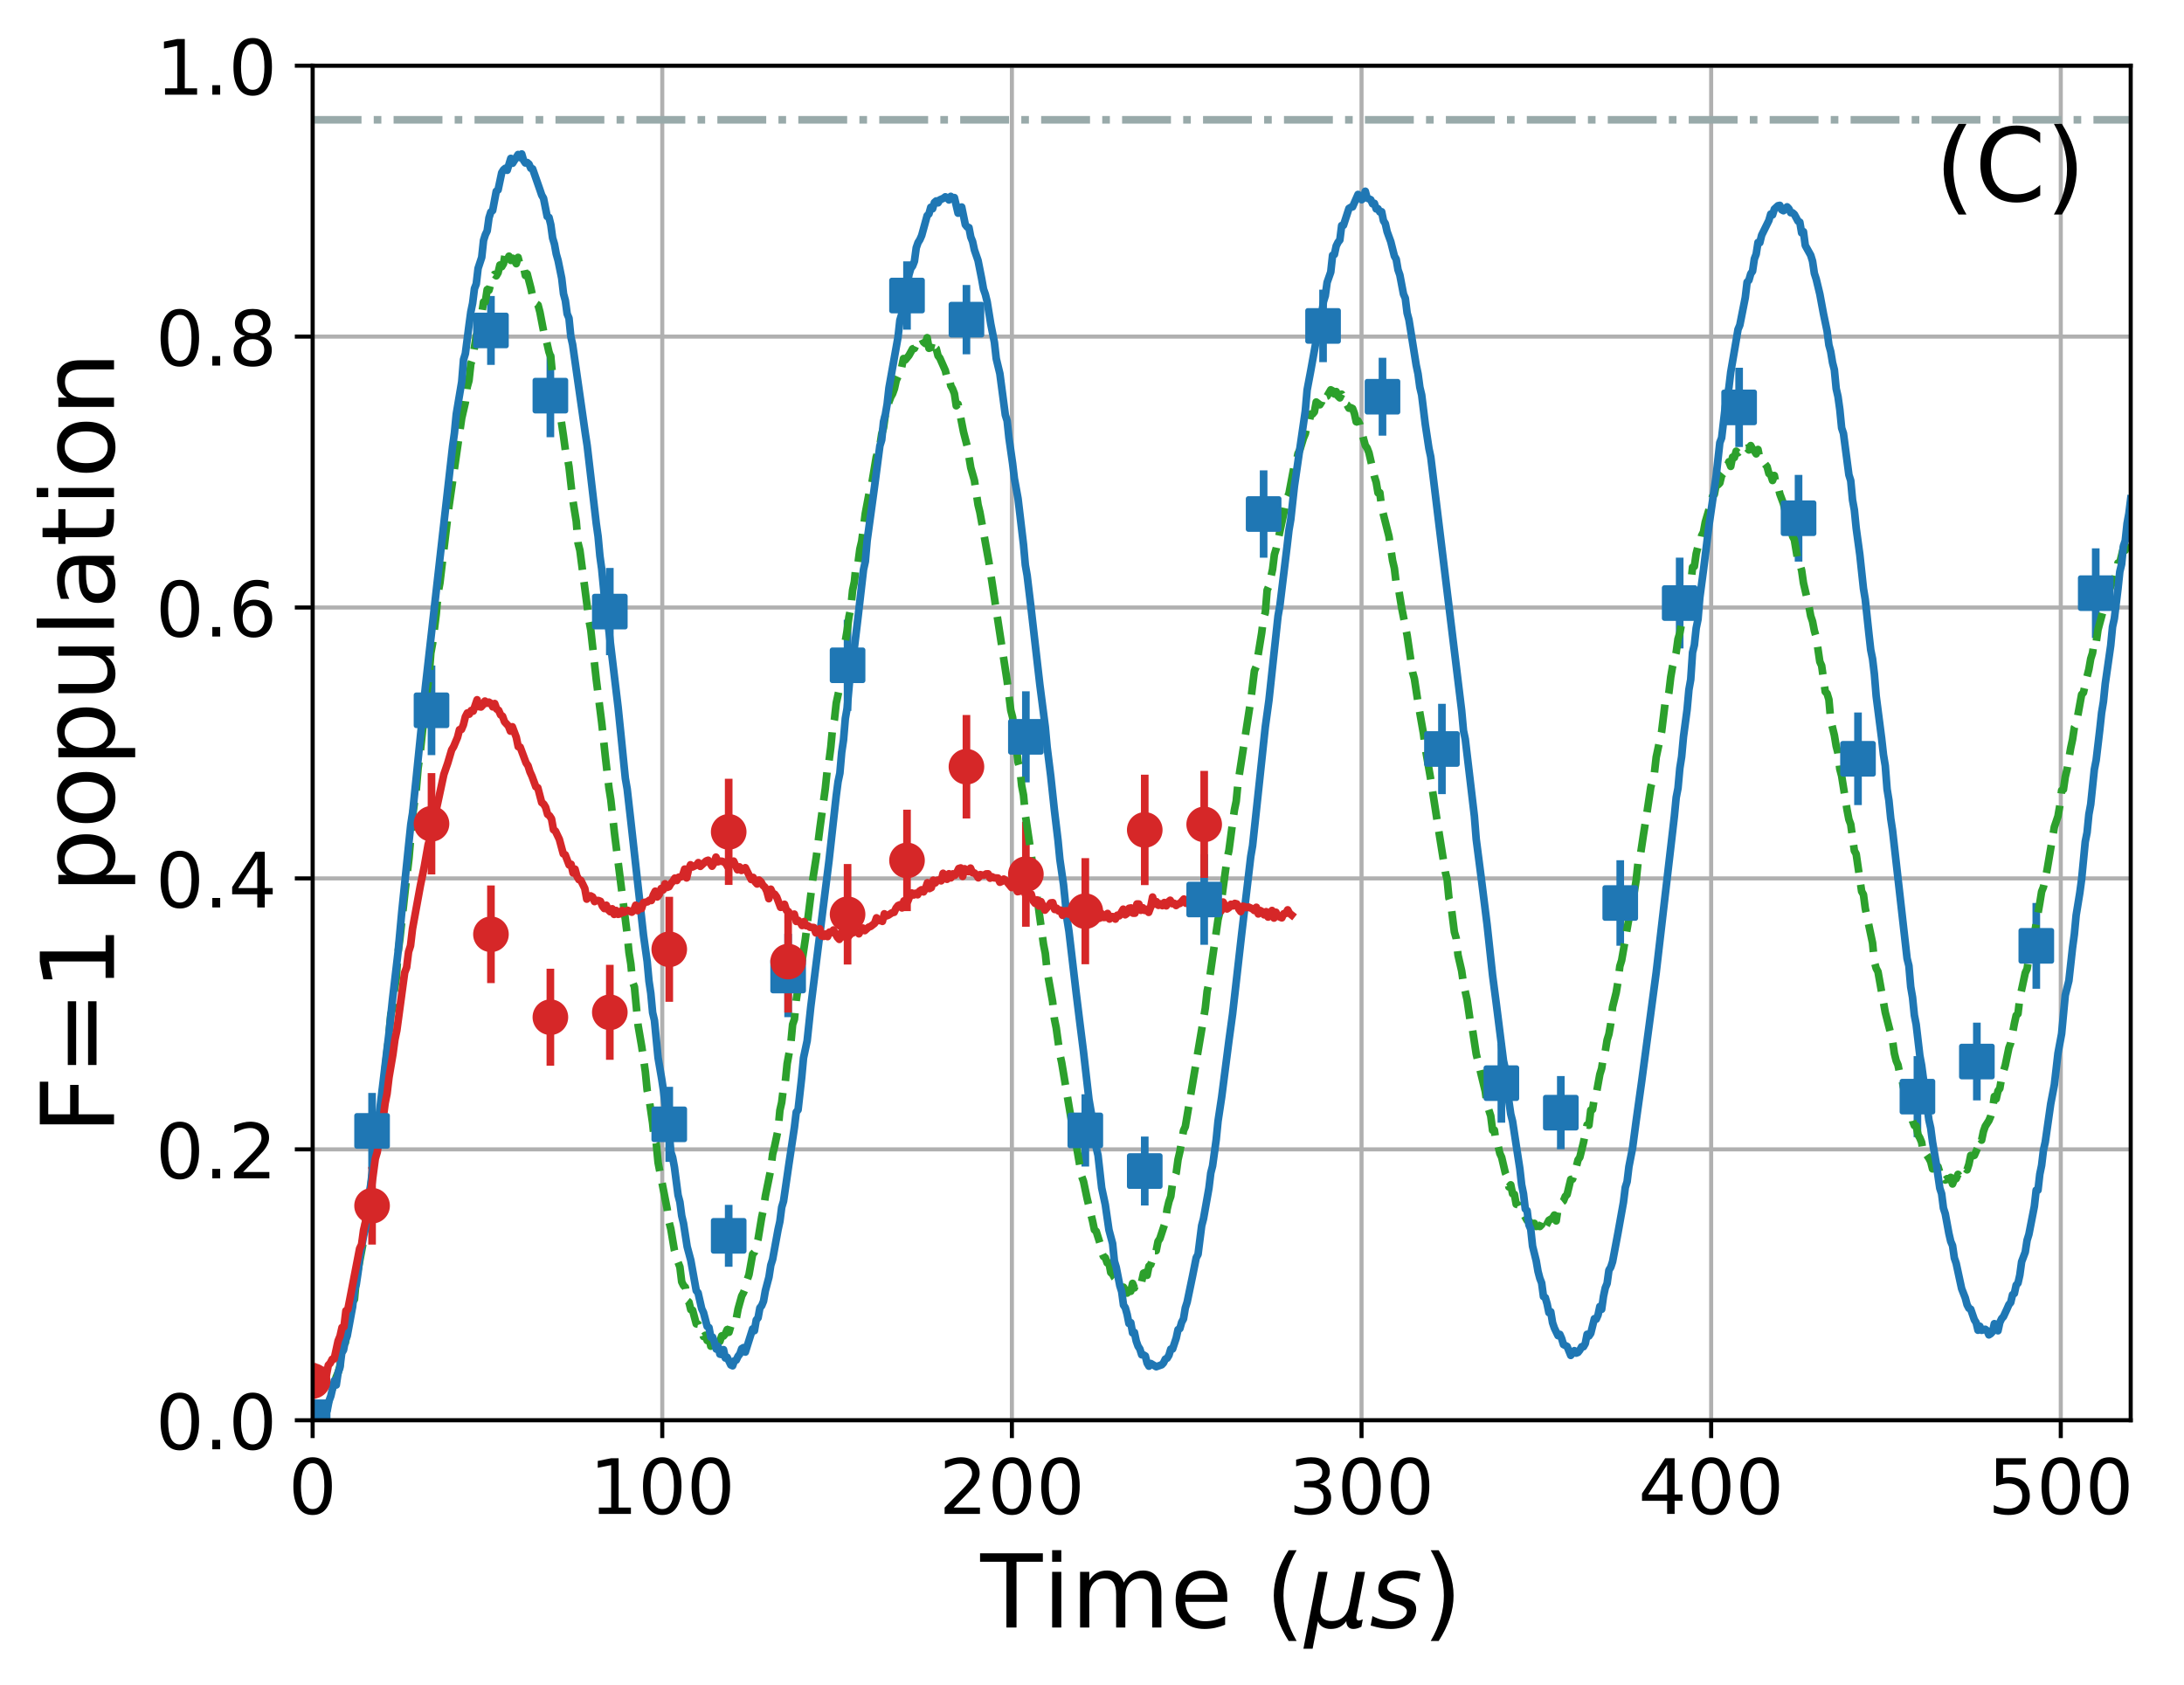 <?xml version="1.0" encoding="utf-8" standalone="no"?>
<!DOCTYPE svg PUBLIC "-//W3C//DTD SVG 1.1//EN"
  "http://www.w3.org/Graphics/SVG/1.1/DTD/svg11.dtd">
<!-- Created with matplotlib (http://matplotlib.org/) -->
<svg height="331pt" version="1.1" viewBox="0 0 429 331" width="429pt" xmlns="http://www.w3.org/2000/svg" xmlns:xlink="http://www.w3.org/1999/xlink">
 <defs>
  <style type="text/css">
*{stroke-linecap:butt;stroke-linejoin:round;}
  </style>
 </defs>
 <g id="figure_1">
  <g id="patch_1">
   <path d="M 0 331.128 
L 429.231 331.128 
L 429.231 0 
L 0 0 
z
" style="fill:none;"/>
  </g>
  <g id="axes_1">
   <g id="patch_2">
    <path d="M 61.411 279.011 
L 418.531 279.011 
L 418.531 12.899 
L 61.411 12.899 
z
" style="fill:none;"/>
   </g>
   <g id="matplotlib.axis_1">
    <g id="xtick_1">
     <g id="line2d_1">
      <path clip-path="url(#p304c686b55)" d="M 61.411 279.011 
L 61.411 12.899 
" style="fill:none;stroke:#b0b0b0;stroke-linecap:square;stroke-width:0.8;"/>
     </g>
     <g id="line2d_2">
      <defs>
       <path d="M 0 0 
L 0 3.5 
" id="m005f0a59be" style="stroke:#000000;stroke-width:0.8;"/>
      </defs>
      <g>
       <use style="stroke:#000000;stroke-width:0.8;" x="61.411" xlink:href="#m005f0a59be" y="279.011"/>
      </g>
     </g>
     <g id="text_1">
      <!-- 0 -->
      <defs>
       <path d="M 31.781 66.406 
Q 24.172 66.406 20.328 58.906 
Q 16.5 51.422 16.5 36.375 
Q 16.5 21.391 20.328 13.891 
Q 24.172 6.391 31.781 6.391 
Q 39.453 6.391 43.281 13.891 
Q 47.125 21.391 47.125 36.375 
Q 47.125 51.422 43.281 58.906 
Q 39.453 66.406 31.781 66.406 
z
M 31.781 74.219 
Q 44.047 74.219 50.516 64.516 
Q 56.984 54.828 56.984 36.375 
Q 56.984 17.969 50.516 8.266 
Q 44.047 -1.422 31.781 -1.422 
Q 19.531 -1.422 13.062 8.266 
Q 6.594 17.969 6.594 36.375 
Q 6.594 54.828 13.062 64.516 
Q 19.531 74.219 31.781 74.219 
z
" id="DejaVuSans-30"/>
      </defs>
      <g transform="translate(56.639 297.408)scale(0.15 -0.15)">
       <use xlink:href="#DejaVuSans-30"/>
      </g>
     </g>
    </g>
    <g id="xtick_2">
     <g id="line2d_3">
      <path clip-path="url(#p304c686b55)" d="M 130.088 279.011 
L 130.088 12.899 
" style="fill:none;stroke:#b0b0b0;stroke-linecap:square;stroke-width:0.8;"/>
     </g>
     <g id="line2d_4">
      <g>
       <use style="stroke:#000000;stroke-width:0.8;" x="130.088" xlink:href="#m005f0a59be" y="279.011"/>
      </g>
     </g>
     <g id="text_2">
      <!-- 100 -->
      <defs>
       <path d="M 12.406 8.297 
L 28.516 8.297 
L 28.516 63.922 
L 10.984 60.406 
L 10.984 69.391 
L 28.422 72.906 
L 38.281 72.906 
L 38.281 8.297 
L 54.391 8.297 
L 54.391 0 
L 12.406 0 
z
" id="DejaVuSans-31"/>
      </defs>
      <g transform="translate(115.772 297.408)scale(0.15 -0.15)">
       <use xlink:href="#DejaVuSans-31"/>
       <use x="63.623" xlink:href="#DejaVuSans-30"/>
       <use x="127.246" xlink:href="#DejaVuSans-30"/>
      </g>
     </g>
    </g>
    <g id="xtick_3">
     <g id="line2d_5">
      <path clip-path="url(#p304c686b55)" d="M 198.765 279.011 
L 198.765 12.899 
" style="fill:none;stroke:#b0b0b0;stroke-linecap:square;stroke-width:0.8;"/>
     </g>
     <g id="line2d_6">
      <g>
       <use style="stroke:#000000;stroke-width:0.8;" x="198.765" xlink:href="#m005f0a59be" y="279.011"/>
      </g>
     </g>
     <g id="text_3">
      <!-- 200 -->
      <defs>
       <path d="M 19.188 8.297 
L 53.609 8.297 
L 53.609 0 
L 7.328 0 
L 7.328 8.297 
Q 12.938 14.109 22.625 23.891 
Q 32.328 33.688 34.812 36.531 
Q 39.547 41.844 41.422 45.531 
Q 43.312 49.219 43.312 52.781 
Q 43.312 58.594 39.234 62.25 
Q 35.156 65.922 28.609 65.922 
Q 23.969 65.922 18.812 64.312 
Q 13.672 62.703 7.812 59.422 
L 7.812 69.391 
Q 13.766 71.781 18.938 73 
Q 24.125 74.219 28.422 74.219 
Q 39.75 74.219 46.484 68.547 
Q 53.219 62.891 53.219 53.422 
Q 53.219 48.922 51.531 44.891 
Q 49.859 40.875 45.406 35.406 
Q 44.188 33.984 37.641 27.219 
Q 31.109 20.453 19.188 8.297 
z
" id="DejaVuSans-32"/>
      </defs>
      <g transform="translate(184.449 297.408)scale(0.15 -0.15)">
       <use xlink:href="#DejaVuSans-32"/>
       <use x="63.623" xlink:href="#DejaVuSans-30"/>
       <use x="127.246" xlink:href="#DejaVuSans-30"/>
      </g>
     </g>
    </g>
    <g id="xtick_4">
     <g id="line2d_7">
      <path clip-path="url(#p304c686b55)" d="M 267.442 279.011 
L 267.442 12.899 
" style="fill:none;stroke:#b0b0b0;stroke-linecap:square;stroke-width:0.8;"/>
     </g>
     <g id="line2d_8">
      <g>
       <use style="stroke:#000000;stroke-width:0.8;" x="267.442" xlink:href="#m005f0a59be" y="279.011"/>
      </g>
     </g>
     <g id="text_4">
      <!-- 300 -->
      <defs>
       <path d="M 40.578 39.312 
Q 47.656 37.797 51.625 33 
Q 55.609 28.219 55.609 21.188 
Q 55.609 10.406 48.188 4.484 
Q 40.766 -1.422 27.094 -1.422 
Q 22.516 -1.422 17.656 -0.516 
Q 12.797 0.391 7.625 2.203 
L 7.625 11.719 
Q 11.719 9.328 16.594 8.109 
Q 21.484 6.891 26.812 6.891 
Q 36.078 6.891 40.938 10.547 
Q 45.797 14.203 45.797 21.188 
Q 45.797 27.641 41.281 31.266 
Q 36.766 34.906 28.719 34.906 
L 20.219 34.906 
L 20.219 43.016 
L 29.109 43.016 
Q 36.375 43.016 40.234 45.922 
Q 44.094 48.828 44.094 54.297 
Q 44.094 59.906 40.109 62.906 
Q 36.141 65.922 28.719 65.922 
Q 24.656 65.922 20.016 65.031 
Q 15.375 64.156 9.812 62.312 
L 9.812 71.094 
Q 15.438 72.656 20.344 73.438 
Q 25.25 74.219 29.594 74.219 
Q 40.828 74.219 47.359 69.109 
Q 53.906 64.016 53.906 55.328 
Q 53.906 49.266 50.438 45.094 
Q 46.969 40.922 40.578 39.312 
z
" id="DejaVuSans-33"/>
      </defs>
      <g transform="translate(253.126 297.408)scale(0.15 -0.15)">
       <use xlink:href="#DejaVuSans-33"/>
       <use x="63.623" xlink:href="#DejaVuSans-30"/>
       <use x="127.246" xlink:href="#DejaVuSans-30"/>
      </g>
     </g>
    </g>
    <g id="xtick_5">
     <g id="line2d_9">
      <path clip-path="url(#p304c686b55)" d="M 336.119 279.011 
L 336.119 12.899 
" style="fill:none;stroke:#b0b0b0;stroke-linecap:square;stroke-width:0.8;"/>
     </g>
     <g id="line2d_10">
      <g>
       <use style="stroke:#000000;stroke-width:0.8;" x="336.119" xlink:href="#m005f0a59be" y="279.011"/>
      </g>
     </g>
     <g id="text_5">
      <!-- 400 -->
      <defs>
       <path d="M 37.797 64.312 
L 12.891 25.391 
L 37.797 25.391 
z
M 35.203 72.906 
L 47.609 72.906 
L 47.609 25.391 
L 58.016 25.391 
L 58.016 17.188 
L 47.609 17.188 
L 47.609 0 
L 37.797 0 
L 37.797 17.188 
L 4.891 17.188 
L 4.891 26.703 
z
" id="DejaVuSans-34"/>
      </defs>
      <g transform="translate(321.803 297.408)scale(0.15 -0.15)">
       <use xlink:href="#DejaVuSans-34"/>
       <use x="63.623" xlink:href="#DejaVuSans-30"/>
       <use x="127.246" xlink:href="#DejaVuSans-30"/>
      </g>
     </g>
    </g>
    <g id="xtick_6">
     <g id="line2d_11">
      <path clip-path="url(#p304c686b55)" d="M 404.796 279.011 
L 404.796 12.899 
" style="fill:none;stroke:#b0b0b0;stroke-linecap:square;stroke-width:0.8;"/>
     </g>
     <g id="line2d_12">
      <g>
       <use style="stroke:#000000;stroke-width:0.8;" x="404.796" xlink:href="#m005f0a59be" y="279.011"/>
      </g>
     </g>
     <g id="text_6">
      <!-- 500 -->
      <defs>
       <path d="M 10.797 72.906 
L 49.516 72.906 
L 49.516 64.594 
L 19.828 64.594 
L 19.828 46.734 
Q 21.969 47.469 24.109 47.828 
Q 26.266 48.188 28.422 48.188 
Q 40.625 48.188 47.75 41.5 
Q 54.891 34.812 54.891 23.391 
Q 54.891 11.625 47.562 5.094 
Q 40.234 -1.422 26.906 -1.422 
Q 22.312 -1.422 17.547 -0.641 
Q 12.797 0.141 7.719 1.703 
L 7.719 11.625 
Q 12.109 9.234 16.797 8.062 
Q 21.484 6.891 26.703 6.891 
Q 35.156 6.891 40.078 11.328 
Q 45.016 15.766 45.016 23.391 
Q 45.016 31 40.078 35.438 
Q 35.156 39.891 26.703 39.891 
Q 22.75 39.891 18.812 39.016 
Q 14.891 38.141 10.797 36.281 
z
" id="DejaVuSans-35"/>
      </defs>
      <g transform="translate(390.48 297.408)scale(0.15 -0.15)">
       <use xlink:href="#DejaVuSans-35"/>
       <use x="63.623" xlink:href="#DejaVuSans-30"/>
       <use x="127.246" xlink:href="#DejaVuSans-30"/>
      </g>
     </g>
    </g>
    <g id="text_7">
     <!-- Time ($\mu s$) -->
     <defs>
      <path d="M -0.297 72.906 
L 61.375 72.906 
L 61.375 64.594 
L 35.5 64.594 
L 35.5 0 
L 25.594 0 
L 25.594 64.594 
L -0.297 64.594 
z
" id="DejaVuSans-54"/>
      <path d="M 9.422 54.688 
L 18.406 54.688 
L 18.406 0 
L 9.422 0 
z
M 9.422 75.984 
L 18.406 75.984 
L 18.406 64.594 
L 9.422 64.594 
z
" id="DejaVuSans-69"/>
      <path d="M 52 44.188 
Q 55.375 50.25 60.062 53.125 
Q 64.75 56 71.094 56 
Q 79.641 56 84.281 50.016 
Q 88.922 44.047 88.922 33.016 
L 88.922 0 
L 79.891 0 
L 79.891 32.719 
Q 79.891 40.578 77.094 44.375 
Q 74.312 48.188 68.609 48.188 
Q 61.625 48.188 57.562 43.547 
Q 53.516 38.922 53.516 30.906 
L 53.516 0 
L 44.484 0 
L 44.484 32.719 
Q 44.484 40.625 41.703 44.406 
Q 38.922 48.188 33.109 48.188 
Q 26.219 48.188 22.156 43.531 
Q 18.109 38.875 18.109 30.906 
L 18.109 0 
L 9.078 0 
L 9.078 54.688 
L 18.109 54.688 
L 18.109 46.188 
Q 21.188 51.219 25.484 53.609 
Q 29.781 56 35.688 56 
Q 41.656 56 45.828 52.969 
Q 50 49.953 52 44.188 
z
" id="DejaVuSans-6d"/>
      <path d="M 56.203 29.594 
L 56.203 25.203 
L 14.891 25.203 
Q 15.484 15.922 20.484 11.062 
Q 25.484 6.203 34.422 6.203 
Q 39.594 6.203 44.453 7.469 
Q 49.312 8.734 54.109 11.281 
L 54.109 2.781 
Q 49.266 0.734 44.188 -0.344 
Q 39.109 -1.422 33.891 -1.422 
Q 20.797 -1.422 13.156 6.188 
Q 5.516 13.812 5.516 26.812 
Q 5.516 40.234 12.766 48.109 
Q 20.016 56 32.328 56 
Q 43.359 56 49.781 48.891 
Q 56.203 41.797 56.203 29.594 
z
M 47.219 32.234 
Q 47.125 39.594 43.094 43.984 
Q 39.062 48.391 32.422 48.391 
Q 24.906 48.391 20.391 44.141 
Q 15.875 39.891 15.188 32.172 
z
" id="DejaVuSans-65"/>
      <path id="DejaVuSans-20"/>
      <path d="M 31 75.875 
Q 24.469 64.656 21.281 53.656 
Q 18.109 42.672 18.109 31.391 
Q 18.109 20.125 21.312 9.062 
Q 24.516 -2 31 -13.188 
L 23.188 -13.188 
Q 15.875 -1.703 12.234 9.375 
Q 8.594 20.453 8.594 31.391 
Q 8.594 42.281 12.203 53.312 
Q 15.828 64.359 23.188 75.875 
z
" id="DejaVuSans-28"/>
      <path d="M -1.312 -20.797 
L 13.375 54.688 
L 22.406 54.688 
L 15.766 20.656 
Q 15.578 19.625 15.422 18.359 
Q 15.281 17.094 15.281 15.828 
Q 15.281 11.281 18.141 8.828 
Q 21 6.391 26.312 6.391 
Q 33.547 6.391 37.984 10.484 
Q 42.438 14.594 44 22.797 
L 50.203 54.688 
L 59.188 54.688 
L 51.031 12.641 
Q 50.828 11.719 50.75 11.031 
Q 50.688 10.359 50.688 9.812 
Q 50.688 8.297 51.297 7.594 
Q 51.906 6.891 53.219 6.891 
Q 53.719 6.891 54.562 7.125 
Q 55.422 7.375 56.984 8.016 
L 55.609 0.781 
Q 53.469 -0.297 51.516 -0.859 
Q 49.562 -1.422 47.703 -1.422 
Q 44.484 -1.422 42.656 0.625 
Q 40.828 2.688 40.828 6.297 
Q 38.094 2.391 34.297 0.484 
Q 30.516 -1.422 25.391 -1.422 
Q 20.844 -1.422 17.453 0.672 
Q 14.062 2.781 12.984 6.203 
L 7.719 -20.797 
z
" id="DejaVuSans-Oblique-3bc"/>
      <path d="M 50 53.078 
L 48.297 44.578 
Q 44.734 46.531 40.766 47.5 
Q 36.812 48.484 32.625 48.484 
Q 25.531 48.484 21.453 46.062 
Q 17.391 43.656 17.391 39.5 
Q 17.391 34.672 26.859 32.078 
Q 27.594 31.891 27.938 31.781 
L 30.812 30.906 
Q 39.797 28.422 42.797 25.688 
Q 45.797 22.953 45.797 18.219 
Q 45.797 9.516 38.891 4.047 
Q 31.984 -1.422 20.797 -1.422 
Q 16.453 -1.422 11.672 -0.578 
Q 6.891 0.25 1.125 2 
L 2.875 11.281 
Q 7.812 8.734 12.594 7.422 
Q 17.391 6.109 21.781 6.109 
Q 28.375 6.109 32.5 8.938 
Q 36.625 11.766 36.625 16.109 
Q 36.625 20.797 25.781 23.688 
L 24.859 23.922 
L 21.781 24.703 
Q 14.938 26.516 11.766 29.469 
Q 8.594 32.422 8.594 37.016 
Q 8.594 45.75 15.156 50.875 
Q 21.734 56 33.016 56 
Q 37.453 56 41.672 55.266 
Q 45.906 54.547 50 53.078 
z
" id="DejaVuSans-Oblique-73"/>
      <path d="M 8.016 75.875 
L 15.828 75.875 
Q 23.141 64.359 26.781 53.312 
Q 30.422 42.281 30.422 31.391 
Q 30.422 20.453 26.781 9.375 
Q 23.141 -1.703 15.828 -13.188 
L 8.016 -13.188 
Q 14.5 -2 17.703 9.062 
Q 20.906 20.125 20.906 31.391 
Q 20.906 42.672 17.703 53.656 
Q 14.5 64.656 8.016 75.875 
z
" id="DejaVuSans-29"/>
     </defs>
     <g transform="translate(192.571 319.728)scale(0.2 -0.2)">
      <use transform="translate(0 0.016)" xlink:href="#DejaVuSans-54"/>
      <use transform="translate(61.084 0.016)" xlink:href="#DejaVuSans-69"/>
      <use transform="translate(88.867 0.016)" xlink:href="#DejaVuSans-6d"/>
      <use transform="translate(186.279 0.016)" xlink:href="#DejaVuSans-65"/>
      <use transform="translate(247.803 0.016)" xlink:href="#DejaVuSans-20"/>
      <use transform="translate(279.59 0.016)" xlink:href="#DejaVuSans-28"/>
      <use transform="translate(318.604 0.016)" xlink:href="#DejaVuSans-Oblique-3bc"/>
      <use transform="translate(382.227 0.016)" xlink:href="#DejaVuSans-Oblique-73"/>
      <use transform="translate(434.326 0.016)" xlink:href="#DejaVuSans-29"/>
     </g>
    </g>
   </g>
   <g id="matplotlib.axis_2">
    <g id="ytick_1">
     <g id="line2d_13">
      <path clip-path="url(#p304c686b55)" d="M 61.411 279.011 
L 418.531 279.011 
" style="fill:none;stroke:#b0b0b0;stroke-linecap:square;stroke-width:0.8;"/>
     </g>
     <g id="line2d_14">
      <defs>
       <path d="M 0 0 
L -3.5 0 
" id="mc3ce260a5b" style="stroke:#000000;stroke-width:0.8;"/>
      </defs>
      <g>
       <use style="stroke:#000000;stroke-width:0.8;" x="61.411" xlink:href="#mc3ce260a5b" y="279.011"/>
      </g>
     </g>
     <g id="text_8">
      <!-- 0.0 -->
      <defs>
       <path d="M 10.688 12.406 
L 21 12.406 
L 21 0 
L 10.688 0 
z
" id="DejaVuSans-2e"/>
      </defs>
      <g transform="translate(30.556 284.71)scale(0.15 -0.15)">
       <use xlink:href="#DejaVuSans-30"/>
       <use x="63.623" xlink:href="#DejaVuSans-2e"/>
       <use x="95.41" xlink:href="#DejaVuSans-30"/>
      </g>
     </g>
    </g>
    <g id="ytick_2">
     <g id="line2d_15">
      <path clip-path="url(#p304c686b55)" d="M 61.411 225.788 
L 418.531 225.788 
" style="fill:none;stroke:#b0b0b0;stroke-linecap:square;stroke-width:0.8;"/>
     </g>
     <g id="line2d_16">
      <g>
       <use style="stroke:#000000;stroke-width:0.8;" x="61.411" xlink:href="#mc3ce260a5b" y="225.788"/>
      </g>
     </g>
     <g id="text_9">
      <!-- 0.2 -->
      <g transform="translate(30.556 231.487)scale(0.15 -0.15)">
       <use xlink:href="#DejaVuSans-30"/>
       <use x="63.623" xlink:href="#DejaVuSans-2e"/>
       <use x="95.41" xlink:href="#DejaVuSans-32"/>
      </g>
     </g>
    </g>
    <g id="ytick_3">
     <g id="line2d_17">
      <path clip-path="url(#p304c686b55)" d="M 61.411 172.566 
L 418.531 172.566 
" style="fill:none;stroke:#b0b0b0;stroke-linecap:square;stroke-width:0.8;"/>
     </g>
     <g id="line2d_18">
      <g>
       <use style="stroke:#000000;stroke-width:0.8;" x="61.411" xlink:href="#mc3ce260a5b" y="172.566"/>
      </g>
     </g>
     <g id="text_10">
      <!-- 0.4 -->
      <g transform="translate(30.556 178.265)scale(0.15 -0.15)">
       <use xlink:href="#DejaVuSans-30"/>
       <use x="63.623" xlink:href="#DejaVuSans-2e"/>
       <use x="95.41" xlink:href="#DejaVuSans-34"/>
      </g>
     </g>
    </g>
    <g id="ytick_4">
     <g id="line2d_19">
      <path clip-path="url(#p304c686b55)" d="M 61.411 119.344 
L 418.531 119.344 
" style="fill:none;stroke:#b0b0b0;stroke-linecap:square;stroke-width:0.8;"/>
     </g>
     <g id="line2d_20">
      <g>
       <use style="stroke:#000000;stroke-width:0.8;" x="61.411" xlink:href="#mc3ce260a5b" y="119.344"/>
      </g>
     </g>
     <g id="text_11">
      <!-- 0.6 -->
      <defs>
       <path d="M 33.016 40.375 
Q 26.375 40.375 22.484 35.828 
Q 18.609 31.297 18.609 23.391 
Q 18.609 15.531 22.484 10.953 
Q 26.375 6.391 33.016 6.391 
Q 39.656 6.391 43.531 10.953 
Q 47.406 15.531 47.406 23.391 
Q 47.406 31.297 43.531 35.828 
Q 39.656 40.375 33.016 40.375 
z
M 52.594 71.297 
L 52.594 62.312 
Q 48.875 64.062 45.094 64.984 
Q 41.312 65.922 37.594 65.922 
Q 27.828 65.922 22.672 59.328 
Q 17.531 52.734 16.797 39.406 
Q 19.672 43.656 24.016 45.922 
Q 28.375 48.188 33.594 48.188 
Q 44.578 48.188 50.953 41.516 
Q 57.328 34.859 57.328 23.391 
Q 57.328 12.156 50.688 5.359 
Q 44.047 -1.422 33.016 -1.422 
Q 20.359 -1.422 13.672 8.266 
Q 6.984 17.969 6.984 36.375 
Q 6.984 53.656 15.188 63.938 
Q 23.391 74.219 37.203 74.219 
Q 40.922 74.219 44.703 73.484 
Q 48.484 72.75 52.594 71.297 
z
" id="DejaVuSans-36"/>
      </defs>
      <g transform="translate(30.556 125.042)scale(0.15 -0.15)">
       <use xlink:href="#DejaVuSans-30"/>
       <use x="63.623" xlink:href="#DejaVuSans-2e"/>
       <use x="95.41" xlink:href="#DejaVuSans-36"/>
      </g>
     </g>
    </g>
    <g id="ytick_5">
     <g id="line2d_21">
      <path clip-path="url(#p304c686b55)" d="M 61.411 66.121 
L 418.531 66.121 
" style="fill:none;stroke:#b0b0b0;stroke-linecap:square;stroke-width:0.8;"/>
     </g>
     <g id="line2d_22">
      <g>
       <use style="stroke:#000000;stroke-width:0.8;" x="61.411" xlink:href="#mc3ce260a5b" y="66.121"/>
      </g>
     </g>
     <g id="text_12">
      <!-- 0.8 -->
      <defs>
       <path d="M 31.781 34.625 
Q 24.75 34.625 20.719 30.859 
Q 16.703 27.094 16.703 20.516 
Q 16.703 13.922 20.719 10.156 
Q 24.75 6.391 31.781 6.391 
Q 38.812 6.391 42.859 10.172 
Q 46.922 13.969 46.922 20.516 
Q 46.922 27.094 42.891 30.859 
Q 38.875 34.625 31.781 34.625 
z
M 21.922 38.812 
Q 15.578 40.375 12.031 44.719 
Q 8.5 49.078 8.5 55.328 
Q 8.5 64.062 14.719 69.141 
Q 20.953 74.219 31.781 74.219 
Q 42.672 74.219 48.875 69.141 
Q 55.078 64.062 55.078 55.328 
Q 55.078 49.078 51.531 44.719 
Q 48 40.375 41.703 38.812 
Q 48.828 37.156 52.797 32.312 
Q 56.781 27.484 56.781 20.516 
Q 56.781 9.906 50.312 4.234 
Q 43.844 -1.422 31.781 -1.422 
Q 19.734 -1.422 13.25 4.234 
Q 6.781 9.906 6.781 20.516 
Q 6.781 27.484 10.781 32.312 
Q 14.797 37.156 21.922 38.812 
z
M 18.312 54.391 
Q 18.312 48.734 21.844 45.562 
Q 25.391 42.391 31.781 42.391 
Q 38.141 42.391 41.719 45.562 
Q 45.312 48.734 45.312 54.391 
Q 45.312 60.062 41.719 63.234 
Q 38.141 66.406 31.781 66.406 
Q 25.391 66.406 21.844 63.234 
Q 18.312 60.062 18.312 54.391 
z
" id="DejaVuSans-38"/>
      </defs>
      <g transform="translate(30.556 71.82)scale(0.15 -0.15)">
       <use xlink:href="#DejaVuSans-30"/>
       <use x="63.623" xlink:href="#DejaVuSans-2e"/>
       <use x="95.41" xlink:href="#DejaVuSans-38"/>
      </g>
     </g>
    </g>
    <g id="ytick_6">
     <g id="line2d_23">
      <path clip-path="url(#p304c686b55)" d="M 61.411 12.899 
L 418.531 12.899 
" style="fill:none;stroke:#b0b0b0;stroke-linecap:square;stroke-width:0.8;"/>
     </g>
     <g id="line2d_24">
      <g>
       <use style="stroke:#000000;stroke-width:0.8;" x="61.411" xlink:href="#mc3ce260a5b" y="12.899"/>
      </g>
     </g>
     <g id="text_13">
      <!-- 1.0 -->
      <g transform="translate(30.556 18.598)scale(0.15 -0.15)">
       <use xlink:href="#DejaVuSans-31"/>
       <use x="63.623" xlink:href="#DejaVuSans-2e"/>
       <use x="95.41" xlink:href="#DejaVuSans-30"/>
      </g>
     </g>
    </g>
    <g id="text_14">
     <!-- F=1 population -->
     <defs>
      <path d="M 9.812 72.906 
L 51.703 72.906 
L 51.703 64.594 
L 19.672 64.594 
L 19.672 43.109 
L 48.578 43.109 
L 48.578 34.812 
L 19.672 34.812 
L 19.672 0 
L 9.812 0 
z
" id="DejaVuSans-46"/>
      <path d="M 10.594 45.406 
L 73.188 45.406 
L 73.188 37.203 
L 10.594 37.203 
z
M 10.594 25.484 
L 73.188 25.484 
L 73.188 17.188 
L 10.594 17.188 
z
" id="DejaVuSans-3d"/>
      <path d="M 18.109 8.203 
L 18.109 -20.797 
L 9.078 -20.797 
L 9.078 54.688 
L 18.109 54.688 
L 18.109 46.391 
Q 20.953 51.266 25.266 53.625 
Q 29.594 56 35.594 56 
Q 45.562 56 51.781 48.094 
Q 58.016 40.188 58.016 27.297 
Q 58.016 14.406 51.781 6.484 
Q 45.562 -1.422 35.594 -1.422 
Q 29.594 -1.422 25.266 0.953 
Q 20.953 3.328 18.109 8.203 
z
M 48.688 27.297 
Q 48.688 37.203 44.609 42.844 
Q 40.531 48.484 33.406 48.484 
Q 26.266 48.484 22.188 42.844 
Q 18.109 37.203 18.109 27.297 
Q 18.109 17.391 22.188 11.75 
Q 26.266 6.109 33.406 6.109 
Q 40.531 6.109 44.609 11.75 
Q 48.688 17.391 48.688 27.297 
z
" id="DejaVuSans-70"/>
      <path d="M 30.609 48.391 
Q 23.391 48.391 19.188 42.75 
Q 14.984 37.109 14.984 27.297 
Q 14.984 17.484 19.156 11.844 
Q 23.344 6.203 30.609 6.203 
Q 37.797 6.203 41.984 11.859 
Q 46.188 17.531 46.188 27.297 
Q 46.188 37.016 41.984 42.703 
Q 37.797 48.391 30.609 48.391 
z
M 30.609 56 
Q 42.328 56 49.016 48.375 
Q 55.719 40.766 55.719 27.297 
Q 55.719 13.875 49.016 6.219 
Q 42.328 -1.422 30.609 -1.422 
Q 18.844 -1.422 12.172 6.219 
Q 5.516 13.875 5.516 27.297 
Q 5.516 40.766 12.172 48.375 
Q 18.844 56 30.609 56 
z
" id="DejaVuSans-6f"/>
      <path d="M 8.5 21.578 
L 8.5 54.688 
L 17.484 54.688 
L 17.484 21.922 
Q 17.484 14.156 20.5 10.266 
Q 23.531 6.391 29.594 6.391 
Q 36.859 6.391 41.078 11.031 
Q 45.312 15.672 45.312 23.688 
L 45.312 54.688 
L 54.297 54.688 
L 54.297 0 
L 45.312 0 
L 45.312 8.406 
Q 42.047 3.422 37.719 1 
Q 33.406 -1.422 27.688 -1.422 
Q 18.266 -1.422 13.375 4.438 
Q 8.5 10.297 8.5 21.578 
z
M 31.109 56 
z
" id="DejaVuSans-75"/>
      <path d="M 9.422 75.984 
L 18.406 75.984 
L 18.406 0 
L 9.422 0 
z
" id="DejaVuSans-6c"/>
      <path d="M 34.281 27.484 
Q 23.391 27.484 19.188 25 
Q 14.984 22.516 14.984 16.5 
Q 14.984 11.719 18.141 8.906 
Q 21.297 6.109 26.703 6.109 
Q 34.188 6.109 38.703 11.406 
Q 43.219 16.703 43.219 25.484 
L 43.219 27.484 
z
M 52.203 31.203 
L 52.203 0 
L 43.219 0 
L 43.219 8.297 
Q 40.141 3.328 35.547 0.953 
Q 30.953 -1.422 24.312 -1.422 
Q 15.922 -1.422 10.953 3.297 
Q 6 8.016 6 15.922 
Q 6 25.141 12.172 29.828 
Q 18.359 34.516 30.609 34.516 
L 43.219 34.516 
L 43.219 35.406 
Q 43.219 41.609 39.141 45 
Q 35.062 48.391 27.688 48.391 
Q 23 48.391 18.547 47.266 
Q 14.109 46.141 10.016 43.891 
L 10.016 52.203 
Q 14.938 54.109 19.578 55.047 
Q 24.219 56 28.609 56 
Q 40.484 56 46.344 49.844 
Q 52.203 43.703 52.203 31.203 
z
" id="DejaVuSans-61"/>
      <path d="M 18.312 70.219 
L 18.312 54.688 
L 36.812 54.688 
L 36.812 47.703 
L 18.312 47.703 
L 18.312 18.016 
Q 18.312 11.328 20.141 9.422 
Q 21.969 7.516 27.594 7.516 
L 36.812 7.516 
L 36.812 0 
L 27.594 0 
Q 17.188 0 13.234 3.875 
Q 9.281 7.766 9.281 18.016 
L 9.281 47.703 
L 2.688 47.703 
L 2.688 54.688 
L 9.281 54.688 
L 9.281 70.219 
z
" id="DejaVuSans-74"/>
      <path d="M 54.891 33.016 
L 54.891 0 
L 45.906 0 
L 45.906 32.719 
Q 45.906 40.484 42.875 44.328 
Q 39.844 48.188 33.797 48.188 
Q 26.516 48.188 22.312 43.547 
Q 18.109 38.922 18.109 30.906 
L 18.109 0 
L 9.078 0 
L 9.078 54.688 
L 18.109 54.688 
L 18.109 46.188 
Q 21.344 51.125 25.703 53.562 
Q 30.078 56 35.797 56 
Q 45.219 56 50.047 50.172 
Q 54.891 44.344 54.891 33.016 
z
" id="DejaVuSans-6e"/>
     </defs>
     <g transform="translate(22.397 222.841)rotate(-90)scale(0.2 -0.2)">
      <use xlink:href="#DejaVuSans-46"/>
      <use x="57.52" xlink:href="#DejaVuSans-3d"/>
      <use x="141.309" xlink:href="#DejaVuSans-31"/>
      <use x="204.932" xlink:href="#DejaVuSans-20"/>
      <use x="236.719" xlink:href="#DejaVuSans-70"/>
      <use x="300.195" xlink:href="#DejaVuSans-6f"/>
      <use x="361.377" xlink:href="#DejaVuSans-70"/>
      <use x="424.854" xlink:href="#DejaVuSans-75"/>
      <use x="488.232" xlink:href="#DejaVuSans-6c"/>
      <use x="516.016" xlink:href="#DejaVuSans-61"/>
      <use x="577.295" xlink:href="#DejaVuSans-74"/>
      <use x="616.504" xlink:href="#DejaVuSans-69"/>
      <use x="644.287" xlink:href="#DejaVuSans-6f"/>
      <use x="705.469" xlink:href="#DejaVuSans-6e"/>
     </g>
    </g>
   </g>
   <g id="LineCollection_1">
    <path clip-path="url(#p304c686b55)" d="M 61.411 279.011 
L 61.411 277.828 
" style="fill:none;stroke:#1f77b4;stroke-width:1.5;"/>
    <path clip-path="url(#p304c686b55)" d="M 73.086 229.63 
L 73.086 214.701 
" style="fill:none;stroke:#1f77b4;stroke-width:1.5;"/>
    <path clip-path="url(#p304c686b55)" d="M 84.761 148.337 
L 84.761 130.734 
" style="fill:none;stroke:#1f77b4;stroke-width:1.5;"/>
    <path clip-path="url(#p304c686b55)" d="M 96.436 71.678 
L 96.436 58.155 
" style="fill:none;stroke:#1f77b4;stroke-width:1.5;"/>
    <path clip-path="url(#p304c686b55)" d="M 108.111 85.893 
L 108.111 69.548 
" style="fill:none;stroke:#1f77b4;stroke-width:1.5;"/>
    <path clip-path="url(#p304c686b55)" d="M 119.786 128.715 
L 119.786 111.578 
" style="fill:none;stroke:#1f77b4;stroke-width:1.5;"/>
    <path clip-path="url(#p304c686b55)" d="M 131.461 228.246 
L 131.461 213.502 
" style="fill:none;stroke:#1f77b4;stroke-width:1.5;"/>
    <path clip-path="url(#p304c686b55)" d="M 143.136 248.859 
L 143.136 236.694 
" style="fill:none;stroke:#1f77b4;stroke-width:1.5;"/>
    <path clip-path="url(#p304c686b55)" d="M 154.812 199.824 
L 154.812 183.455 
" style="fill:none;stroke:#1f77b4;stroke-width:1.5;"/>
    <path clip-path="url(#p304c686b55)" d="M 166.487 139.648 
L 166.487 121.744 
" style="fill:none;stroke:#1f77b4;stroke-width:1.5;"/>
    <path clip-path="url(#p304c686b55)" d="M 178.162 64.761 
L 178.162 51.346 
" style="fill:none;stroke:#1f77b4;stroke-width:1.5;"/>
    <path clip-path="url(#p304c686b55)" d="M 189.837 69.605 
L 189.837 55.985 
" style="fill:none;stroke:#1f77b4;stroke-width:1.5;"/>
    <path clip-path="url(#p304c686b55)" d="M 201.512 153.701 
L 201.512 135.801 
" style="fill:none;stroke:#1f77b4;stroke-width:1.5;"/>
    <path clip-path="url(#p304c686b55)" d="M 213.187 229.164 
L 213.187 214.971 
" style="fill:none;stroke:#1f77b4;stroke-width:1.5;"/>
    <path clip-path="url(#p304c686b55)" d="M 224.862 236.825 
L 224.862 223.276 
" style="fill:none;stroke:#1f77b4;stroke-width:1.5;"/>
    <path clip-path="url(#p304c686b55)" d="M 236.537 185.598 
L 236.537 167.819 
" style="fill:none;stroke:#1f77b4;stroke-width:1.5;"/>
    <path clip-path="url(#p304c686b55)" d="M 248.212 109.556 
L 248.212 92.401 
" style="fill:none;stroke:#1f77b4;stroke-width:1.5;"/>
    <path clip-path="url(#p304c686b55)" d="M 259.887 71.15 
L 259.887 56.903 
" style="fill:none;stroke:#1f77b4;stroke-width:1.5;"/>
    <path clip-path="url(#p304c686b55)" d="M 271.562 85.587 
L 271.562 70.283 
" style="fill:none;stroke:#1f77b4;stroke-width:1.5;"/>
    <path clip-path="url(#p304c686b55)" d="M 283.237 156.008 
L 283.237 138.268 
" style="fill:none;stroke:#1f77b4;stroke-width:1.5;"/>
    <path clip-path="url(#p304c686b55)" d="M 294.912 220.555 
L 294.912 205.018 
" style="fill:none;stroke:#1f77b4;stroke-width:1.5;"/>
    <path clip-path="url(#p304c686b55)" d="M 306.588 225.771 
L 306.588 211.391 
" style="fill:none;stroke:#1f77b4;stroke-width:1.5;"/>
    <path clip-path="url(#p304c686b55)" d="M 318.263 185.791 
L 318.263 168.997 
" style="fill:none;stroke:#1f77b4;stroke-width:1.5;"/>
    <path clip-path="url(#p304c686b55)" d="M 329.938 127.388 
L 329.938 109.55 
" style="fill:none;stroke:#1f77b4;stroke-width:1.5;"/>
    <path clip-path="url(#p304c686b55)" d="M 341.613 87.818 
L 341.613 72.245 
" style="fill:none;stroke:#1f77b4;stroke-width:1.5;"/>
    <path clip-path="url(#p304c686b55)" d="M 353.288 110.326 
L 353.288 93.289 
" style="fill:none;stroke:#1f77b4;stroke-width:1.5;"/>
    <path clip-path="url(#p304c686b55)" d="M 364.963 158.157 
L 364.963 139.971 
" style="fill:none;stroke:#1f77b4;stroke-width:1.5;"/>
    <path clip-path="url(#p304c686b55)" d="M 376.638 223.389 
L 376.638 207.475 
" style="fill:none;stroke:#1f77b4;stroke-width:1.5;"/>
    <path clip-path="url(#p304c686b55)" d="M 388.313 216.175 
L 388.313 200.897 
" style="fill:none;stroke:#1f77b4;stroke-width:1.5;"/>
    <path clip-path="url(#p304c686b55)" d="M 399.988 194.237 
L 399.988 177.389 
" style="fill:none;stroke:#1f77b4;stroke-width:1.5;"/>
    <path clip-path="url(#p304c686b55)" d="M 411.663 125.331 
L 411.663 107.715 
" style="fill:none;stroke:#1f77b4;stroke-width:1.5;"/>
   </g>
   <g id="LineCollection_2">
    <path clip-path="url(#p304c686b55)" d="M 61.411 274.781 
L 61.411 267.789 
" style="fill:none;stroke:#d62728;stroke-width:1.5;"/>
    <path clip-path="url(#p304c686b55)" d="M 73.086 244.499 
L 73.086 229.227 
" style="fill:none;stroke:#d62728;stroke-width:1.5;"/>
    <path clip-path="url(#p304c686b55)" d="M 84.761 171.788 
L 84.761 151.873 
" style="fill:none;stroke:#d62728;stroke-width:1.5;"/>
    <path clip-path="url(#p304c686b55)" d="M 96.436 193.133 
L 96.436 173.95 
" style="fill:none;stroke:#d62728;stroke-width:1.5;"/>
    <path clip-path="url(#p304c686b55)" d="M 108.111 209.354 
L 108.111 190.307 
" style="fill:none;stroke:#d62728;stroke-width:1.5;"/>
    <path clip-path="url(#p304c686b55)" d="M 119.786 208.197 
L 119.786 189.535 
" style="fill:none;stroke:#d62728;stroke-width:1.5;"/>
    <path clip-path="url(#p304c686b55)" d="M 131.461 196.798 
L 131.461 176.179 
" style="fill:none;stroke:#d62728;stroke-width:1.5;"/>
    <path clip-path="url(#p304c686b55)" d="M 143.136 173.846 
L 143.136 152.991 
" style="fill:none;stroke:#d62728;stroke-width:1.5;"/>
    <path clip-path="url(#p304c686b55)" d="M 154.812 198.918 
L 154.812 178.888 
" style="fill:none;stroke:#d62728;stroke-width:1.5;"/>
    <path clip-path="url(#p304c686b55)" d="M 166.487 189.481 
L 166.487 169.739 
" style="fill:none;stroke:#d62728;stroke-width:1.5;"/>
    <path clip-path="url(#p304c686b55)" d="M 178.162 178.99 
L 178.162 159.066 
" style="fill:none;stroke:#d62728;stroke-width:1.5;"/>
    <path clip-path="url(#p304c686b55)" d="M 189.837 160.792 
L 189.837 140.455 
" style="fill:none;stroke:#d62728;stroke-width:1.5;"/>
    <path clip-path="url(#p304c686b55)" d="M 201.512 182.053 
L 201.512 161.416 
" style="fill:none;stroke:#d62728;stroke-width:1.5;"/>
    <path clip-path="url(#p304c686b55)" d="M 213.187 189.419 
L 213.187 168.584 
" style="fill:none;stroke:#d62728;stroke-width:1.5;"/>
    <path clip-path="url(#p304c686b55)" d="M 224.862 173.882 
L 224.862 152.19 
" style="fill:none;stroke:#d62728;stroke-width:1.5;"/>
    <path clip-path="url(#p304c686b55)" d="M 236.537 172.463 
L 236.537 151.447 
" style="fill:none;stroke:#d62728;stroke-width:1.5;"/>
   </g>
   <g id="line2d_25">
    <path clip-path="url(#p304c686b55)" d="M 61.411 278.519 
L 62.839 278.519 
L 63.197 277.777 
L 63.554 277.777 
L 63.911 276.274 
L 64.268 276.184 
L 64.625 275.095 
L 64.982 273.58 
L 65.696 271.764 
L 66.053 270.479 
L 66.411 269.687 
L 66.768 268.359 
L 67.482 263.957 
L 67.839 263.767 
L 68.553 259.635 
L 68.91 258.578 
L 69.268 255.727 
L 69.625 255.258 
L 69.982 251.305 
L 70.696 247.517 
L 71.41 243.733 
L 71.767 240.269 
L 72.125 238.49 
L 73.553 227.54 
L 73.91 223.461 
L 74.267 222.241 
L 76.41 203.226 
L 76.767 199.264 
L 77.124 198.07 
L 77.481 194.45 
L 77.838 192.166 
L 78.196 187.07 
L 78.553 184.38 
L 79.624 174.595 
L 80.338 168.588 
L 81.053 160.2 
L 81.767 155.143 
L 82.124 150.907 
L 82.481 148.362 
L 83.195 141.664 
L 83.552 139.121 
L 83.909 135.507 
L 84.267 133.134 
L 84.624 128.301 
L 84.981 126.358 
L 85.695 120.606 
L 86.052 116.43 
L 86.409 114.535 
L 88.195 99.459 
L 90.695 82.133 
L 91.409 79.045 
L 91.766 76.048 
L 92.123 74.764 
L 92.48 71.489 
L 92.837 70.435 
L 93.552 66.012 
L 93.909 64.954 
L 94.266 62.989 
L 94.623 61.692 
L 94.98 59.325 
L 95.337 59.281 
L 95.694 56.897 
L 96.052 57.028 
L 96.766 54.388 
L 97.123 53.9 
L 97.48 54.185 
L 97.837 53.579 
L 98.194 52.06 
L 98.551 52.394 
L 98.909 51.785 
L 99.266 49.636 
L 99.623 51.09 
L 99.98 50.328 
L 100.337 51.155 
L 100.694 50.725 
L 101.051 51.17 
L 101.408 51.797 
L 101.765 50.564 
L 102.123 51.994 
L 102.48 51.762 
L 102.837 52.373 
L 103.194 54.116 
L 103.551 53.797 
L 104.265 56.555 
L 104.622 58.198 
L 104.98 58.28 
L 105.337 59.696 
L 105.694 59.932 
L 106.051 61.294 
L 106.765 65.001 
L 107.122 66.019 
L 107.837 69.164 
L 108.194 70.12 
L 108.551 73.957 
L 108.908 74.969 
L 109.265 77.825 
L 109.622 78.85 
L 109.979 80.901 
L 110.693 85.727 
L 111.051 88.387 
L 111.408 89.66 
L 111.765 91.677 
L 112.479 98.027 
L 113.193 102.403 
L 113.55 106.712 
L 113.908 108.114 
L 115.693 121.849 
L 116.05 123.778 
L 117.122 133.49 
L 118.193 141.96 
L 118.907 148.649 
L 119.621 154.845 
L 119.979 157.088 
L 120.693 163.637 
L 123.193 183.457 
L 123.55 187.109 
L 123.907 189.322 
L 124.264 192.947 
L 124.621 193.88 
L 125.335 201.408 
L 126.05 205.581 
L 126.764 210.533 
L 127.121 214.203 
L 127.478 215.743 
L 128.192 220.637 
L 128.549 224.207 
L 128.907 224.599 
L 129.264 228.375 
L 131.049 237.51 
L 131.406 240.016 
L 131.764 241.402 
L 132.478 245.643 
L 133.192 247.975 
L 133.549 248.883 
L 133.906 251.808 
L 134.263 252.537 
L 134.621 252.886 
L 134.978 255.52 
L 135.335 255.811 
L 135.692 257.28 
L 136.049 257.395 
L 136.763 260.067 
L 137.12 260.14 
L 137.477 261.062 
L 137.835 261.275 
L 138.192 262.561 
L 138.549 262.313 
L 138.906 263.341 
L 139.263 262.785 
L 139.62 264.451 
L 139.977 262.801 
L 140.334 263.732 
L 140.692 262.982 
L 141.049 263.619 
L 141.406 263.515 
L 141.763 262.43 
L 142.12 262.463 
L 142.477 262.025 
L 142.834 261.198 
L 143.191 261.73 
L 143.906 259.31 
L 144.263 259.008 
L 144.62 259.088 
L 144.977 257.153 
L 145.691 254.594 
L 146.048 253.937 
L 146.405 253.027 
L 146.763 251.439 
L 147.12 250.409 
L 147.834 246.383 
L 148.191 246.005 
L 148.905 243.44 
L 149.62 239.127 
L 149.977 237.474 
L 150.334 234.997 
L 151.405 229.722 
L 151.762 226.75 
L 152.119 225.358 
L 152.834 221.952 
L 153.191 218.13 
L 153.548 216.557 
L 153.905 213.581 
L 154.262 212.497 
L 154.619 208.951 
L 155.333 205.082 
L 155.691 201.266 
L 156.048 200.224 
L 156.405 196.467 
L 158.19 184.488 
L 159.619 172.972 
L 160.333 168.412 
L 161.047 162.698 
L 162.119 154.849 
L 162.476 151.415 
L 162.833 149.577 
L 163.19 146.812 
L 163.547 142.989 
L 163.904 141.363 
L 164.261 138.119 
L 164.976 134.828 
L 165.333 132.015 
L 165.69 128.033 
L 166.404 123.851 
L 166.761 121.153 
L 167.118 119.5 
L 167.476 115.92 
L 167.833 114.251 
L 168.19 110.575 
L 168.547 110.553 
L 168.904 107.847 
L 169.261 106.349 
L 169.975 100.846 
L 170.69 97.042 
L 171.047 96.204 
L 172.118 89.778 
L 172.832 87.581 
L 173.189 85.277 
L 173.547 84.036 
L 173.904 81.496 
L 174.618 78.953 
L 174.975 77.99 
L 175.332 77.351 
L 175.689 76.355 
L 176.046 74.732 
L 176.404 73.943 
L 176.761 72.035 
L 177.118 72.12 
L 177.475 70.437 
L 177.832 70.701 
L 178.546 69.82 
L 179.261 68.533 
L 179.618 68.454 
L 179.975 67.683 
L 180.689 67.396 
L 181.046 66.462 
L 181.403 67.186 
L 181.76 67.491 
L 182.117 66.341 
L 182.475 68.418 
L 182.832 68.286 
L 183.189 66.912 
L 183.546 68.184 
L 183.903 68.482 
L 184.26 69.891 
L 184.617 70.351 
L 185.689 72.788 
L 186.046 74.262 
L 186.403 73.97 
L 186.76 75.767 
L 187.117 76.412 
L 187.474 77.333 
L 187.831 79.714 
L 188.189 79.387 
L 189.26 84.845 
L 189.974 87.597 
L 190.688 91.876 
L 191.403 94.386 
L 192.117 99.159 
L 192.474 100.615 
L 194.26 110.475 
L 197.831 133.791 
L 198.545 139.525 
L 198.902 140.908 
L 199.616 146.622 
L 199.973 149.726 
L 200.331 150.931 
L 200.688 154.349 
L 201.045 156.185 
L 201.402 160.058 
L 202.473 167.232 
L 204.973 185.516 
L 205.33 187.306 
L 205.687 190.782 
L 206.759 196.742 
L 207.116 200.177 
L 207.473 201.921 
L 208.187 207.084 
L 208.544 208.725 
L 210.687 221.503 
L 211.044 222.843 
L 212.473 231.097 
L 212.83 232.075 
L 213.544 235.473 
L 214.615 239.877 
L 214.973 241.594 
L 215.33 241.9 
L 216.044 244.166 
L 216.401 246.028 
L 216.758 246.836 
L 217.115 247.077 
L 217.472 248.084 
L 217.829 248.074 
L 218.187 249.984 
L 218.544 250.309 
L 218.901 250.979 
L 219.258 251.346 
L 219.615 252.067 
L 219.972 252.259 
L 220.329 252.929 
L 220.686 252.864 
L 221.401 254.026 
L 221.758 253.586 
L 222.115 253.675 
L 222.472 252.12 
L 222.829 253.005 
L 223.186 251.787 
L 223.543 252.018 
L 223.901 251.543 
L 224.258 251.741 
L 224.615 250.109 
L 224.972 249.964 
L 225.329 250.53 
L 225.686 248.739 
L 226.043 248.422 
L 226.4 247.343 
L 226.757 245.687 
L 227.115 245.687 
L 227.472 243.879 
L 227.829 243.332 
L 228.9 240.078 
L 229.257 237.525 
L 229.614 236.04 
L 229.972 235.032 
L 230.329 232.373 
L 231.043 230.419 
L 231.4 227.783 
L 231.757 226.25 
L 232.471 222.125 
L 232.829 221.331 
L 236.757 198.033 
L 237.114 194.713 
L 237.471 193.082 
L 239.257 180.631 
L 239.614 179.135 
L 241.042 168.666 
L 241.399 167.072 
L 242.114 161.65 
L 242.471 159.128 
L 242.828 157.404 
L 243.185 153.748 
L 245.685 137.582 
L 246.399 131.783 
L 246.756 130.937 
L 247.828 124.349 
L 248.185 121.488 
L 248.542 120.361 
L 248.899 115.938 
L 249.256 115.118 
L 249.97 111.858 
L 250.327 108.938 
L 250.685 107.755 
L 252.827 97.779 
L 253.184 96.997 
L 254.256 91.303 
L 254.613 90.782 
L 254.97 89.089 
L 255.327 88.376 
L 256.041 86.049 
L 256.398 85.22 
L 256.756 83.408 
L 257.113 83.107 
L 257.47 81.342 
L 257.827 81.336 
L 258.184 80.901 
L 258.541 78.978 
L 259.255 79.52 
L 259.613 78.947 
L 259.97 77.42 
L 260.327 77.94 
L 260.684 77.812 
L 261.398 76.583 
L 261.755 76.778 
L 262.112 77.395 
L 262.469 76.922 
L 262.827 77.812 
L 263.184 78.162 
L 263.541 77.439 
L 263.898 78.162 
L 264.255 79.363 
L 264.612 79.545 
L 264.969 80.189 
L 265.326 80.074 
L 265.684 80.251 
L 266.041 81.212 
L 266.398 82.849 
L 266.755 82.663 
L 267.112 83.361 
L 267.826 86.183 
L 268.183 87.498 
L 268.541 88.016 
L 268.898 88.938 
L 269.969 93.595 
L 270.326 94.739 
L 270.683 96.826 
L 271.04 96.781 
L 271.397 99.713 
L 272.826 105.339 
L 273.54 110.122 
L 273.897 111.646 
L 274.254 114.595 
L 274.612 115.029 
L 275.326 119.409 
L 276.397 124.784 
L 277.469 132.048 
L 277.826 133.316 
L 278.54 138.016 
L 279.611 144.125 
L 279.968 146.97 
L 281.04 153.115 
L 282.468 162.328 
L 283.897 171.296 
L 284.254 172.723 
L 284.611 176.408 
L 284.968 177.442 
L 285.682 183.104 
L 286.039 184.316 
L 286.397 187.634 
L 287.111 190.725 
L 287.468 193.226 
L 288.182 196.407 
L 288.896 201.303 
L 289.253 202.346 
L 289.968 207.049 
L 291.753 214.412 
L 292.11 217.041 
L 292.825 219.217 
L 293.182 222.039 
L 293.539 222.01 
L 293.896 224.623 
L 294.253 225.018 
L 294.61 226.578 
L 294.967 227.353 
L 295.682 230.393 
L 296.039 231.14 
L 296.396 233.183 
L 296.753 232.757 
L 297.11 234.507 
L 297.467 234.626 
L 297.824 236.566 
L 298.181 236.675 
L 298.896 238.34 
L 299.253 238.452 
L 299.967 239.745 
L 300.324 239.885 
L 300.681 240.23 
L 301.038 240.832 
L 301.396 240.324 
L 301.753 240.937 
L 302.11 240.871 
L 302.467 240.945 
L 302.824 240.589 
L 303.181 239.691 
L 303.538 241.087 
L 304.253 239.722 
L 304.967 239.302 
L 305.324 238.693 
L 305.681 239.844 
L 306.038 237.452 
L 306.395 237.159 
L 306.752 236.201 
L 307.109 235.92 
L 307.467 235.032 
L 307.824 234.66 
L 308.538 231.7 
L 308.895 231.641 
L 309.609 229.32 
L 309.966 227.883 
L 310.324 227.347 
L 311.038 224.457 
L 311.752 220.979 
L 312.109 221.054 
L 312.466 218.086 
L 312.823 217.948 
L 313.181 215.706 
L 313.538 214.975 
L 314.252 211.061 
L 314.609 209.893 
L 314.966 207.506 
L 315.323 206.54 
L 315.68 204.316 
L 316.037 203.157 
L 316.395 201.099 
L 316.752 197.847 
L 317.466 194.984 
L 317.823 192.84 
L 318.18 189.819 
L 318.537 188.663 
L 320.323 178.367 
L 320.68 177.392 
L 321.394 172.868 
L 321.751 169.515 
L 322.109 168.731 
L 322.823 163.958 
L 323.537 159.464 
L 324.251 154.671 
L 324.965 151.926 
L 325.323 148.751 
L 326.394 143.712 
L 327.108 137.836 
L 327.465 137.578 
L 327.822 136.03 
L 328.18 132.994 
L 328.537 130.937 
L 329.251 128.163 
L 329.608 125.538 
L 329.965 124.353 
L 330.679 120.568 
L 331.751 115.779 
L 332.108 114.918 
L 332.465 111.425 
L 332.822 111.268 
L 333.179 108.776 
L 333.536 107.335 
L 333.893 106.983 
L 334.251 105.221 
L 334.608 104.522 
L 334.965 102.566 
L 336.036 98.968 
L 336.393 97.517 
L 336.75 97.098 
L 337.108 95.21 
L 337.465 95.236 
L 337.822 94.879 
L 338.179 93.414 
L 338.536 92.978 
L 338.893 91.545 
L 339.25 91.577 
L 339.607 90.713 
L 339.965 91.619 
L 340.322 89.794 
L 340.679 89.882 
L 341.036 88.637 
L 341.393 88.959 
L 341.75 88.327 
L 342.464 88.751 
L 342.821 88.136 
L 343.179 88.027 
L 343.536 88.393 
L 343.893 87.537 
L 344.25 88.191 
L 344.607 88.588 
L 344.964 89.159 
L 345.321 88.3 
L 345.678 90.107 
L 346.036 90.74 
L 346.393 90.756 
L 347.107 91.677 
L 347.464 93.025 
L 347.821 93.29 
L 348.178 94.391 
L 348.535 93.414 
L 348.893 95.251 
L 349.25 95.469 
L 349.607 97.022 
L 350.321 98.938 
L 351.392 103.232 
L 351.749 103.47 
L 352.107 105.339 
L 352.464 106.046 
L 353.178 110.313 
L 353.535 110.861 
L 353.892 112.039 
L 354.249 114.526 
L 355.321 119.093 
L 355.678 121.02 
L 356.035 122.089 
L 356.392 123.915 
L 356.749 125.123 
L 357.463 129.982 
L 357.821 130.774 
L 358.535 135.886 
L 358.892 136.246 
L 359.249 137.43 
L 359.606 141.497 
L 360.32 144.428 
L 360.677 146.573 
L 361.035 147.953 
L 361.392 151.076 
L 361.749 152.422 
L 362.82 159.132 
L 363.177 160.985 
L 363.534 161.93 
L 364.249 167.125 
L 364.606 167.773 
L 365.677 175.108 
L 366.034 175.739 
L 366.391 178.447 
L 367.82 185.23 
L 368.177 188.96 
L 368.534 190.221 
L 368.891 190.894 
L 370.32 198.885 
L 371.748 204.442 
L 372.105 206.93 
L 372.462 208.374 
L 372.82 209.208 
L 373.177 210.993 
L 373.534 211.63 
L 373.891 213.56 
L 374.248 214.581 
L 374.962 217.363 
L 375.319 218.235 
L 375.677 220.198 
L 376.034 221.105 
L 376.391 221.196 
L 376.748 222.913 
L 377.105 223.537 
L 377.462 224.404 
L 377.819 226.658 
L 378.176 226.498 
L 378.891 227.515 
L 379.248 228.217 
L 379.605 229.626 
L 379.962 229.187 
L 380.319 229.543 
L 380.676 229.18 
L 381.39 231.515 
L 381.748 231.245 
L 382.105 231.813 
L 382.462 231.548 
L 382.819 231.74 
L 383.176 231.292 
L 383.533 232.588 
L 383.89 231.68 
L 384.247 231.548 
L 384.605 230.698 
L 384.962 231.199 
L 385.676 229.767 
L 386.033 229.498 
L 386.39 229.812 
L 386.747 228.721 
L 387.104 226.973 
L 387.461 227.084 
L 387.819 226.966 
L 388.533 225.34 
L 388.89 223.531 
L 389.247 223.98 
L 389.604 222.279 
L 389.961 221.259 
L 390.676 220.142 
L 391.033 219.284 
L 391.39 217.904 
L 391.747 215.4 
L 392.104 215.883 
L 392.461 214.327 
L 392.818 213.822 
L 393.175 211.734 
L 393.89 209.283 
L 394.604 205.849 
L 394.961 204.902 
L 395.675 201.095 
L 396.032 199.493 
L 396.389 199.156 
L 396.747 196.09 
L 397.818 191.116 
L 398.175 190.341 
L 398.889 185.91 
L 399.246 184.294 
L 399.604 183.495 
L 400.675 177.388 
L 401.032 175.158 
L 401.389 174.262 
L 402.103 170.893 
L 403.532 162.458 
L 404.246 160.346 
L 404.603 158.282 
L 404.96 155.284 
L 405.317 155.086 
L 405.675 152.604 
L 406.032 151.132 
L 406.746 146.946 
L 407.103 145.29 
L 407.46 142.915 
L 407.817 142.326 
L 408.889 136.439 
L 409.246 136.059 
L 409.96 132.899 
L 410.317 131.467 
L 410.674 129.414 
L 411.031 128.284 
L 411.389 125.903 
L 411.746 126.228 
L 412.103 123.71 
L 413.174 119.747 
L 413.531 118.019 
L 413.888 117.547 
L 414.245 116.087 
L 414.96 114.295 
L 415.317 114.108 
L 416.031 110.598 
L 416.388 110.562 
L 417.102 107.63 
L 417.46 108.091 
L 418.174 105.806 
L 418.531 106.111 
L 418.531 106.111 
" style="fill:none;stroke:#2ca02c;stroke-dasharray:5.55,2.4;stroke-dashoffset:0;stroke-width:1.5;"/>
   </g>
   <g id="line2d_26">
    <path clip-path="url(#p304c686b55)" d="M 61.411 278.519 
L 62.125 278.519 
L 62.482 278.189 
L 62.839 278.519 
L 63.197 277.728 
L 63.554 277.389 
L 63.911 276.762 
L 64.268 277.098 
L 64.625 275.226 
L 64.982 274.256 
L 65.696 271.194 
L 66.053 272.081 
L 66.411 269.659 
L 66.768 268.668 
L 67.125 265.801 
L 67.482 265.196 
L 67.839 263.272 
L 68.196 262.463 
L 69.268 256.655 
L 69.625 253.375 
L 69.982 252.301 
L 70.339 249.915 
L 70.696 246.718 
L 71.41 242.84 
L 71.767 241.283 
L 72.482 234.906 
L 72.839 232.588 
L 73.553 226.707 
L 76.41 202.946 
L 77.124 196.113 
L 78.196 186.996 
L 78.91 179.27 
L 80.338 165.339 
L 80.695 161.938 
L 81.053 159.634 
L 81.767 152.729 
L 82.481 145.671 
L 83.552 134.997 
L 88.909 87.624 
L 89.266 85.051 
L 89.623 81.383 
L 90.695 75.002 
L 91.052 70.638 
L 91.409 69.473 
L 92.123 63.915 
L 92.48 61.277 
L 92.837 59.563 
L 93.195 56.698 
L 93.552 55.775 
L 93.909 52.722 
L 94.623 50.549 
L 94.98 47.224 
L 95.337 46.1 
L 95.694 45.36 
L 96.052 42.786 
L 96.409 41.649 
L 96.766 41.36 
L 97.48 37.572 
L 97.837 37.313 
L 98.551 33.923 
L 98.909 33.354 
L 99.266 33.059 
L 99.623 33.451 
L 100.337 31.115 
L 100.694 32.064 
L 101.765 30.357 
L 102.123 30.959 
L 102.48 30.246 
L 102.837 31.494 
L 103.194 32.016 
L 103.551 31.927 
L 103.908 32.231 
L 104.265 33.059 
L 104.622 33.171 
L 106.051 37.271 
L 106.408 38.328 
L 106.765 38.947 
L 107.479 42.531 
L 107.837 42.703 
L 108.194 44.154 
L 108.551 46.759 
L 108.908 47.948 
L 109.265 49.898 
L 109.622 51.158 
L 110.336 54.665 
L 110.693 57.726 
L 111.051 59.045 
L 111.408 61.666 
L 111.765 62.509 
L 112.122 66.095 
L 112.479 67.683 
L 114.979 85.203 
L 115.336 87.526 
L 117.122 102.836 
L 117.479 105.366 
L 117.836 109.212 
L 118.193 111.791 
L 118.907 119.206 
L 119.264 121.046 
L 121.407 138.868 
L 122.121 145.825 
L 122.836 152.918 
L 123.193 154.966 
L 123.907 161.255 
L 126.407 183.766 
L 127.121 188.873 
L 127.478 192.727 
L 127.835 195.125 
L 128.192 198.918 
L 128.549 200.45 
L 129.264 207.788 
L 129.978 211.956 
L 130.335 214.311 
L 131.049 220.524 
L 131.406 221.733 
L 131.764 226.268 
L 132.121 227.372 
L 132.478 229.295 
L 133.192 234.78 
L 133.549 236.13 
L 133.906 238.829 
L 134.263 240.339 
L 134.978 244.912 
L 135.692 247.582 
L 136.763 253.542 
L 137.12 253.97 
L 137.835 257.103 
L 138.192 257.859 
L 138.906 260.566 
L 139.263 260.795 
L 139.62 262.684 
L 139.977 262.684 
L 140.334 263.644 
L 140.692 265.025 
L 141.049 264.501 
L 141.406 266.02 
L 141.763 266.102 
L 142.12 265.138 
L 142.477 266.778 
L 142.834 266.636 
L 143.549 268.137 
L 143.906 268.31 
L 144.263 267.33 
L 144.62 267.195 
L 144.977 266.437 
L 145.334 265.979 
L 145.691 264.949 
L 146.048 264.74 
L 146.405 265.611 
L 147.834 261.062 
L 148.191 261.414 
L 148.548 259.324 
L 148.905 258.884 
L 149.262 256.938 
L 149.62 256.49 
L 149.977 255.615 
L 150.334 253.575 
L 151.048 250.867 
L 151.405 248.546 
L 151.762 247.416 
L 152.834 241.546 
L 153.191 239.939 
L 153.548 237.159 
L 153.905 235.984 
L 154.976 228.607 
L 156.048 221.451 
L 156.405 218.471 
L 156.762 218.026 
L 157.476 211.651 
L 157.833 207.823 
L 158.548 204.471 
L 159.262 197.75 
L 162.833 169.157 
L 164.261 156.311 
L 164.619 153.567 
L 164.976 151.89 
L 165.333 147.787 
L 165.69 145.379 
L 166.047 141.135 
L 166.404 139.109 
L 167.118 131.194 
L 167.476 130.141 
L 168.547 121.201 
L 169.618 111.894 
L 169.975 110.3 
L 170.333 106.185 
L 171.761 95.768 
L 172.832 87.575 
L 173.189 86.423 
L 173.547 82.849 
L 173.904 81.46 
L 174.261 79.381 
L 174.618 76.188 
L 176.404 66.168 
L 176.761 62.916 
L 177.118 61.725 
L 178.546 53.972 
L 178.903 52.743 
L 179.261 52.253 
L 179.618 51.323 
L 179.975 48.676 
L 180.332 47.65 
L 180.689 47.081 
L 181.046 46.262 
L 182.117 42.364 
L 182.475 42.012 
L 182.832 40.715 
L 183.189 41.007 
L 183.546 39.782 
L 183.903 39.474 
L 184.26 39.845 
L 184.617 39.257 
L 185.332 38.947 
L 185.689 38.666 
L 186.046 38.863 
L 186.403 39.278 
L 186.76 38.58 
L 187.117 38.905 
L 187.474 38.821 
L 188.189 41.874 
L 188.903 40.672 
L 189.617 44.138 
L 189.974 44.585 
L 190.331 44.708 
L 190.688 46.569 
L 191.045 47.455 
L 191.403 49.105 
L 192.117 51.178 
L 192.831 54.777 
L 193.188 56.793 
L 193.545 57.809 
L 193.902 59.25 
L 194.617 63.662 
L 195.331 67.252 
L 195.688 70.435 
L 196.402 73.409 
L 197.474 81.525 
L 197.831 82.669 
L 198.188 86.043 
L 198.902 91.044 
L 199.259 94.036 
L 199.973 97.952 
L 201.045 106.983 
L 201.402 110.996 
L 201.759 113.04 
L 202.473 118.989 
L 204.259 134.549 
L 205.33 142.85 
L 205.687 146.759 
L 206.402 152.515 
L 207.116 159.172 
L 207.83 165.143 
L 208.187 168.834 
L 208.901 173.739 
L 209.616 180.728 
L 209.973 182.947 
L 211.401 195.134 
L 212.116 200.934 
L 212.83 206.609 
L 213.901 215.954 
L 214.615 220.108 
L 214.973 223.927 
L 215.687 226.979 
L 216.401 233.358 
L 217.115 236.667 
L 217.829 241.609 
L 218.544 244.291 
L 218.901 247.761 
L 219.258 248.95 
L 219.972 252.59 
L 220.329 253.735 
L 220.686 256.379 
L 221.044 256.918 
L 221.401 258.201 
L 221.758 260.009 
L 222.115 259.827 
L 222.472 261.85 
L 222.829 261.746 
L 223.186 263.445 
L 223.543 264.451 
L 223.901 265.006 
L 224.258 266.143 
L 224.615 266.164 
L 224.972 266.374 
L 225.329 267.785 
L 225.686 268.384 
L 226.043 267.855 
L 227.115 268.491 
L 228.186 268.113 
L 228.543 267.738 
L 228.9 266.997 
L 229.257 266.821 
L 229.614 266.227 
L 229.972 265.025 
L 230.329 265.006 
L 231.043 262.852 
L 231.4 261.198 
L 231.757 261.001 
L 232.114 259.748 
L 232.471 259.088 
L 232.829 256.926 
L 233.186 255.811 
L 234.257 250.651 
L 234.971 247.077 
L 235.328 246.419 
L 236.043 240.777 
L 236.4 239.423 
L 237.471 233.385 
L 237.828 230.445 
L 238.185 229.047 
L 238.9 223.862 
L 239.257 220.249 
L 239.971 215.513 
L 241.399 204.427 
L 242.114 199.194 
L 243.899 183.461 
L 245.685 168.244 
L 246.042 166.151 
L 248.542 142.793 
L 249.256 137.582 
L 251.042 121.025 
L 251.399 119.006 
L 252.827 107.252 
L 253.184 104.154 
L 253.541 102.067 
L 254.256 95.53 
L 256.398 80.74 
L 256.756 76.608 
L 257.47 72.815 
L 259.255 62.9 
L 259.613 61.658 
L 259.97 59.246 
L 260.327 58.092 
L 260.684 55.478 
L 261.398 53.439 
L 261.755 50.145 
L 262.112 49.992 
L 262.469 48.323 
L 262.827 47.598 
L 263.184 47.145 
L 263.541 44.301 
L 263.898 44.26 
L 264.969 40.952 
L 265.326 40.727 
L 265.684 40.634 
L 266.755 38.196 
L 267.112 38.601 
L 267.469 39.237 
L 267.826 38.926 
L 268.183 37.572 
L 268.541 38.905 
L 269.255 39.233 
L 269.612 40.038 
L 269.969 39.942 
L 270.326 41.044 
L 270.683 41.007 
L 271.04 41.649 
L 271.397 41.597 
L 271.755 43.366 
L 272.112 43.925 
L 272.469 45.509 
L 273.183 47.468 
L 273.897 50.305 
L 274.254 50.92 
L 274.612 52.999 
L 274.969 54.024 
L 275.683 57.772 
L 276.04 58.599 
L 276.397 61.482 
L 276.754 62.795 
L 278.183 71.735 
L 278.54 73.435 
L 278.897 76.073 
L 279.254 77.57 
L 279.968 83.373 
L 280.683 88.098 
L 281.04 89.756 
L 287.111 139.599 
L 287.468 143.541 
L 287.825 145.226 
L 289.611 160.33 
L 289.968 164.849 
L 291.039 173.13 
L 292.11 181.671 
L 293.182 191.585 
L 293.896 197.032 
L 295.325 208.379 
L 295.682 210 
L 296.039 212.73 
L 296.396 216.388 
L 296.753 218.848 
L 297.11 220.266 
L 297.824 224.947 
L 298.539 229.594 
L 298.896 232.75 
L 299.253 234.5 
L 299.61 237.496 
L 299.967 237.842 
L 300.324 240.628 
L 300.681 241.458 
L 301.038 244.805 
L 301.753 247.683 
L 302.11 249.757 
L 302.467 251.12 
L 302.824 252.039 
L 303.181 254.713 
L 303.538 254.911 
L 303.895 256.134 
L 304.253 257.872 
L 304.61 257.696 
L 304.967 259.855 
L 305.324 260.895 
L 306.038 262.38 
L 306.395 262.135 
L 306.752 262.952 
L 307.109 264.136 
L 307.824 264.501 
L 308.538 266.269 
L 309.252 265.335 
L 309.609 265.821 
L 309.966 265.68 
L 310.324 265.216 
L 310.681 264.562 
L 311.038 264.562 
L 311.395 263.939 
L 311.752 262.119 
L 312.109 262.463 
L 312.466 261.945 
L 313.181 259.06 
L 313.538 259.157 
L 313.895 258.347 
L 314.252 256.655 
L 314.609 257.216 
L 314.966 254.663 
L 315.323 252.994 
L 315.68 252.133 
L 316.037 249.528 
L 316.395 248.95 
L 316.752 247.863 
L 317.823 242.162 
L 318.894 236.173 
L 319.252 233.262 
L 319.609 232.141 
L 319.966 229.187 
L 320.68 225.531 
L 321.394 220.153 
L 322.466 212.487 
L 325.323 191.054 
L 328.894 160.35 
L 329.251 156.663 
L 329.608 154.829 
L 329.965 150.923 
L 330.322 148.649 
L 330.679 144.756 
L 331.394 139.403 
L 331.751 135.487 
L 332.108 133.49 
L 332.465 128.175 
L 332.822 126.734 
L 333.179 123.387 
L 333.536 121.669 
L 333.893 117.385 
L 334.608 112.012 
L 335.679 103.323 
L 337.108 93.461 
L 337.822 86.952 
L 338.179 86.015 
L 338.893 79.882 
L 339.607 76.118 
L 339.965 73.101 
L 341.036 66.868 
L 341.393 64.713 
L 341.75 63.869 
L 342.821 58.461 
L 343.179 55.429 
L 343.536 55.046 
L 343.893 53.786 
L 344.25 53.271 
L 344.607 50.851 
L 344.964 49.922 
L 345.321 47.624 
L 345.678 47.675 
L 346.036 46.208 
L 347.464 43.302 
L 347.821 42.046 
L 348.178 42.217 
L 348.535 41.079 
L 349.25 40.418 
L 349.607 40.342 
L 349.964 41.205 
L 350.321 41.395 
L 351.035 40.634 
L 351.392 41.007 
L 351.749 41.787 
L 352.107 41.805 
L 352.464 42.114 
L 353.178 43.438 
L 353.535 43.642 
L 353.892 45.749 
L 354.249 45.509 
L 354.606 48.214 
L 355.678 50.145 
L 356.035 51.312 
L 356.392 53.703 
L 356.749 54.806 
L 357.463 57.763 
L 358.178 61.616 
L 358.892 65.029 
L 359.249 67.778 
L 359.606 69.071 
L 359.963 71.239 
L 360.32 72.634 
L 360.677 76.349 
L 361.035 77.905 
L 361.392 80.46 
L 361.749 84.076 
L 362.106 85.147 
L 363.177 93.285 
L 363.534 94.411 
L 363.892 98.225 
L 364.249 100.182 
L 364.606 103.745 
L 365.32 108.961 
L 366.034 115.611 
L 366.391 117.778 
L 367.106 124.491 
L 367.463 127.672 
L 367.82 129.414 
L 368.177 132.393 
L 368.534 136.738 
L 369.605 145.052 
L 369.963 148.257 
L 370.32 150.427 
L 370.677 155.022 
L 371.034 157.213 
L 371.391 160.783 
L 371.748 163.121 
L 374.605 188.285 
L 374.962 189.723 
L 375.319 193.862 
L 375.677 195.935 
L 376.034 199.442 
L 376.391 201.261 
L 377.105 207.347 
L 377.462 209.278 
L 378.891 220.029 
L 379.248 221.607 
L 379.605 224.35 
L 380.319 228.494 
L 381.033 233.419 
L 381.39 234.5 
L 381.748 237.342 
L 382.105 238.445 
L 382.819 242.316 
L 383.176 243.862 
L 383.533 244.693 
L 383.89 247.132 
L 384.247 248.178 
L 385.319 253.144 
L 386.033 254.969 
L 386.39 256.317 
L 386.747 257.002 
L 387.104 257.191 
L 387.819 259.268 
L 388.176 259.827 
L 388.533 261.321 
L 388.89 260.536 
L 389.247 261.337 
L 389.961 261.138 
L 390.318 261.414 
L 390.676 262.232 
L 391.033 262.009 
L 391.39 261.605 
L 391.747 260.038 
L 392.104 260.986 
L 392.461 261.429 
L 392.818 259.798 
L 393.175 259.049 
L 393.533 258.659 
L 394.247 257.115 
L 394.604 256.293 
L 394.961 255.871 
L 395.318 254.341 
L 395.675 254.102 
L 396.032 252.461 
L 396.389 252.06 
L 396.747 250.49 
L 397.104 247.872 
L 397.818 245.965 
L 398.175 243.641 
L 398.532 242.486 
L 399.604 236.988 
L 399.961 233.809 
L 400.318 233.802 
L 400.675 230.659 
L 401.032 228.936 
L 401.389 225.933 
L 401.746 224.362 
L 402.818 216.85 
L 403.532 213.112 
L 404.246 206.911 
L 404.96 203.081 
L 405.675 195.512 
L 406.389 192.651 
L 407.103 186.196 
L 407.46 183.564 
L 407.817 179.775 
L 408.532 175.395 
L 408.889 172.74 
L 409.603 165.343 
L 409.96 163.564 
L 410.317 159.965 
L 410.674 158.011 
L 411.389 151.145 
L 411.746 149.333 
L 412.46 143.297 
L 412.817 140.007 
L 413.174 137.828 
L 413.531 134.314 
L 414.603 126.818 
L 414.96 123.128 
L 415.317 121.518 
L 416.031 115.673 
L 416.388 112.304 
L 416.745 110.824 
L 417.102 107.28 
L 417.46 106.223 
L 417.817 102.855 
L 418.174 100.904 
L 418.531 98.012 
L 418.531 98.012 
" style="fill:none;stroke:#1f77b4;stroke-linecap:square;stroke-width:1.5;"/>
   </g>
   <g id="line2d_27">
    <path clip-path="url(#p304c686b55)" d="M 61.411 271.334 
L 61.796 271.334 
L 62.18 270.963 
L 62.565 271.333 
L 62.949 270.543 
L 63.334 270.428 
L 63.718 269.21 
L 64.103 270.263 
L 64.488 268.194 
L 64.872 267.784 
L 65.257 267.019 
L 65.641 266.967 
L 66.411 263.417 
L 66.795 262.474 
L 67.18 260.783 
L 67.564 260.647 
L 67.949 257.489 
L 68.334 257.206 
L 70.641 245.276 
L 71.026 244.483 
L 71.41 241.659 
L 71.795 240.066 
L 72.564 234.985 
L 72.949 233.411 
L 73.718 227.637 
L 74.102 226.35 
L 74.872 221.133 
L 75.256 219.8 
L 75.641 216.771 
L 76.025 214.86 
L 76.41 211.652 
L 77.179 207.128 
L 77.564 204.277 
L 77.948 202.44 
L 79.487 191.07 
L 79.871 190.045 
L 80.256 186.984 
L 80.64 185.785 
L 81.025 182.476 
L 82.563 174.035 
L 83.333 170.274 
L 84.102 165.915 
L 84.486 164.636 
L 85.256 159.789 
L 85.64 159.325 
L 87.179 152.145 
L 87.948 149.907 
L 88.717 147.313 
L 89.101 146.684 
L 89.871 144.85 
L 90.255 143.343 
L 90.64 143.298 
L 91.024 142.379 
L 91.409 140.813 
L 91.794 140.064 
L 92.178 140.295 
L 92.563 139.578 
L 92.947 139.704 
L 93.717 137.47 
L 94.101 138.826 
L 94.486 138.886 
L 94.87 138.478 
L 95.255 137.725 
L 95.64 138.154 
L 96.024 137.931 
L 96.409 138.17 
L 96.793 138.862 
L 97.178 138.211 
L 97.562 139.295 
L 97.947 139.542 
L 98.332 140.428 
L 98.716 140.708 
L 99.101 141.784 
L 99.87 142.617 
L 100.255 143.629 
L 100.639 142.774 
L 101.408 144.822 
L 101.793 146.684 
L 102.178 146.769 
L 103.331 149.862 
L 103.716 150.417 
L 104.101 151.627 
L 104.485 152.465 
L 105.254 154.558 
L 105.639 154.749 
L 106.408 157.669 
L 106.793 157.946 
L 107.177 158.591 
L 107.562 159.973 
L 107.946 160.256 
L 108.331 160.85 
L 108.716 162.988 
L 109.1 163.268 
L 109.869 164.875 
L 110.639 167.723 
L 111.023 167.923 
L 111.792 169.921 
L 112.177 169.78 
L 112.562 171.49 
L 112.946 170.741 
L 113.331 172.144 
L 113.715 172.802 
L 114.1 172.963 
L 114.869 174.533 
L 115.254 176.632 
L 115.638 176.108 
L 116.023 175.997 
L 116.407 176.203 
L 116.792 177.113 
L 117.177 176.894 
L 117.561 176.906 
L 117.946 177.062 
L 118.33 178.01 
L 118.715 178.482 
L 119.1 177.829 
L 119.484 178.738 
L 119.869 179.115 
L 120.253 178.53 
L 120.638 179.633 
L 121.023 178.864 
L 121.407 179.616 
L 121.792 179.529 
L 122.176 178.872 
L 122.561 179.237 
L 123.33 178.842 
L 124.099 179.194 
L 124.484 178.851 
L 124.868 177.825 
L 125.253 178.894 
L 125.638 178.028 
L 126.022 178.478 
L 126.407 177.312 
L 127.176 177.161 
L 127.561 176.855 
L 127.945 176.902 
L 128.33 175.809 
L 128.714 175.074 
L 129.099 176.203 
L 129.484 175.732 
L 129.868 174.55 
L 130.253 174.831 
L 130.637 173.618 
L 131.022 174.341 
L 131.406 174.201 
L 131.791 173.531 
L 132.176 173.132 
L 132.56 172.505 
L 132.945 172.975 
L 133.329 172.322 
L 133.714 172.275 
L 134.099 171.942 
L 134.483 170.732 
L 134.868 172.467 
L 135.252 170.82 
L 135.637 169.883 
L 136.022 170.32 
L 136.791 169.951 
L 137.175 169.458 
L 137.56 170.194 
L 138.714 169.135 
L 139.098 168.993 
L 139.867 170.165 
L 140.252 169.562 
L 140.637 168.381 
L 141.021 169.299 
L 141.406 169.173 
L 141.79 169.181 
L 142.175 169.332 
L 142.56 169.608 
L 142.944 170.27 
L 143.329 169.47 
L 143.713 169.809 
L 144.098 169.165 
L 144.867 170.867 
L 145.252 170.295 
L 145.636 170.997 
L 146.021 170.816 
L 146.405 170.459 
L 147.559 172.772 
L 147.944 172.364 
L 148.328 173.234 
L 148.713 173.656 
L 149.098 172.891 
L 149.482 173.221 
L 149.867 173.941 
L 150.251 174.277 
L 150.636 175.103 
L 151.021 176.546 
L 151.405 174.682 
L 151.79 175.522 
L 152.174 175.672 
L 152.559 176.216 
L 153.328 178.24 
L 153.713 178.201 
L 154.097 177.644 
L 154.482 178.833 
L 154.866 179.076 
L 155.251 179.707 
L 155.636 180.047 
L 156.02 179.572 
L 156.405 181.012 
L 156.789 180.811 
L 157.174 181.184 
L 157.559 181.819 
L 157.943 181.047 
L 158.328 181.85 
L 158.712 181.855 
L 159.097 182.159 
L 159.866 182.212 
L 160.251 183.262 
L 160.635 183.134 
L 161.02 182.459 
L 161.405 183.864 
L 161.789 183.958 
L 162.174 183.491 
L 162.558 183.993 
L 162.943 183.107 
L 163.327 183.214 
L 163.712 182.695 
L 164.481 184.113 
L 164.866 184.539 
L 165.25 183.222 
L 165.635 184.029 
L 166.02 183.753 
L 166.404 184.273 
L 167.173 183.382 
L 167.558 183.258 
L 167.943 182.899 
L 168.327 183.01 
L 168.712 183.444 
L 169.096 182.735 
L 169.481 182.309 
L 169.866 182.819 
L 170.635 182.128 
L 171.019 182 
L 171.788 181.394 
L 172.173 180.309 
L 172.558 180.859 
L 172.942 180.776 
L 173.327 180.999 
L 173.711 179.516 
L 174.096 179.938 
L 174.481 179.794 
L 175.25 179.294 
L 175.634 179.224 
L 176.019 178.374 
L 176.404 177.903 
L 176.788 177.734 
L 177.173 178.361 
L 177.557 176.98 
L 177.942 176.855 
L 178.327 177.023 
L 178.711 176.031 
L 179.096 175.424 
L 179.48 175.817 
L 179.865 175.475 
L 180.249 175.775 
L 180.634 175.052 
L 181.019 174.796 
L 181.403 175.215 
L 181.788 174.558 
L 182.172 173.412 
L 182.557 174.563 
L 182.942 174.367 
L 183.326 172.912 
L 183.711 173.45 
L 184.095 172.929 
L 184.48 172.865 
L 184.865 173.039 
L 185.249 171.562 
L 185.634 172.585 
L 186.018 172.734 
L 186.403 171.646 
L 186.788 172.452 
L 187.172 171.668 
L 187.557 171.955 
L 187.941 171.414 
L 188.326 170.623 
L 188.71 170.505 
L 189.095 172.166 
L 189.48 170.669 
L 189.864 171.148 
L 190.249 171.233 
L 190.633 170.539 
L 191.018 171.435 
L 191.403 171.499 
L 191.787 171.841 
L 192.172 172.446 
L 192.556 171.819 
L 192.941 171.925 
L 193.326 171.912 
L 193.71 171.676 
L 194.095 171.663 
L 194.479 172.518 
L 194.864 172.237 
L 195.249 172.45 
L 196.018 172.492 
L 196.402 173.314 
L 196.787 173.145 
L 197.171 172.7 
L 197.556 172.954 
L 198.71 174.358 
L 199.094 174.022 
L 199.479 174.388 
L 199.864 175.163 
L 200.248 175.091 
L 200.633 174.8 
L 201.017 174.89 
L 201.787 176.409 
L 202.171 176.229 
L 202.556 175.629 
L 202.94 176.971 
L 203.325 177.463 
L 203.71 176.787 
L 204.094 177.989 
L 204.479 177.126 
L 205.248 178.794 
L 206.017 177.928 
L 206.402 177.376 
L 206.786 177.329 
L 207.171 178.664 
L 207.555 178.418 
L 207.94 178.959 
L 208.325 178.794 
L 208.709 179.807 
L 209.094 178.954 
L 209.478 178.92 
L 209.863 179.581 
L 210.248 179.32 
L 210.632 179.581 
L 211.401 179.785 
L 211.786 179.707 
L 212.171 179.846 
L 212.555 180.199 
L 212.94 178.989 
L 213.324 179.603 
L 214.093 179.811 
L 214.478 180.191 
L 214.863 180.13 
L 215.247 180.239 
L 215.632 179.289 
L 216.016 180.37 
L 216.401 179.498 
L 216.786 180.239 
L 217.17 180.208 
L 217.555 179.45 
L 217.939 180.545 
L 218.324 180.051 
L 218.709 180.086 
L 219.093 180.553 
L 219.478 179.79 
L 219.862 179.911 
L 220.632 178.608 
L 221.016 179.707 
L 221.401 179.433 
L 221.785 178.43 
L 222.17 178.361 
L 222.554 179.389 
L 222.939 179.394 
L 223.324 177.588 
L 223.708 177.592 
L 224.093 178.829 
L 224.477 178.327 
L 224.862 178.855 
L 225.247 178.638 
L 225.631 179.233 
L 226.016 178.218 
L 226.4 176.224 
L 226.785 177.618 
L 227.17 177.135 
L 227.554 177.851 
L 227.939 177.553 
L 228.323 177.911 
L 228.708 177.303 
L 229.093 177.95 
L 229.477 177.187 
L 229.862 176.855 
L 230.246 177.527 
L 230.631 177.45 
L 231.015 177.885 
L 231.4 177.579 
L 231.785 177.476 
L 232.554 176.615 
L 232.938 177.437 
L 233.323 177.484 
L 233.708 176.757 
L 234.092 177.372 
L 234.477 176.967 
L 234.861 176.168 
L 235.246 176.77 
L 235.631 177.049 
L 236.015 177.113 
L 236.4 176.499 
L 236.784 176.658 
L 237.169 177.596 
L 237.938 177.872 
L 238.323 177.157 
L 238.707 176.757 
L 239.092 177.144 
L 239.476 178.348 
L 239.861 178.95 
L 240.246 177.204 
L 241.015 178.565 
L 241.399 178.309 
L 241.784 177.648 
L 242.169 177.958 
L 242.553 177.476 
L 242.938 177.575 
L 243.322 178.56 
L 243.707 179.085 
L 244.092 178.023 
L 244.476 178.106 
L 244.861 178.305 
L 245.245 178.188 
L 246.015 178.534 
L 246.399 178.877 
L 246.784 178.236 
L 247.168 179.542 
L 247.553 178.877 
L 247.937 179.098 
L 248.322 179.716 
L 248.707 179.098 
L 249.091 180.16 
L 249.476 179.837 
L 249.86 178.864 
L 250.245 180.352 
L 250.63 179.211 
L 251.014 179.981 
L 251.783 180.309 
L 252.168 179.489 
L 252.553 179.45 
L 252.937 178.738 
L 253.322 179.442 
L 253.706 179.746 
L 253.706 179.746 
" style="fill:none;stroke:#d62728;stroke-linecap:square;stroke-width:1.5;"/>
   </g>
   <g id="line2d_28">
    <path clip-path="url(#p304c686b55)" d="M 61.411 23.543 
L 418.531 23.543 
" style="fill:none;stroke:#99aaaa;stroke-dasharray:9.6,2.4,1.5,2.4;stroke-dashoffset:0;stroke-width:1.5;"/>
   </g>
   <g id="line2d_29">
    <defs>
     <path d="M -3 3 
L 3 3 
L 3 -3 
L -3 -3 
z
" id="m9e0ac68bfd" style="stroke:#1f77b4;stroke-linejoin:miter;"/>
    </defs>
    <g clip-path="url(#p304c686b55)">
     <use style="fill:#1f77b4;stroke:#1f77b4;stroke-linejoin:miter;" x="61.411" xlink:href="#m9e0ac68bfd" y="278.419"/>
     <use style="fill:#1f77b4;stroke:#1f77b4;stroke-linejoin:miter;" x="73.086" xlink:href="#m9e0ac68bfd" y="222.165"/>
     <use style="fill:#1f77b4;stroke:#1f77b4;stroke-linejoin:miter;" x="84.761" xlink:href="#m9e0ac68bfd" y="139.535"/>
     <use style="fill:#1f77b4;stroke:#1f77b4;stroke-linejoin:miter;" x="96.436" xlink:href="#m9e0ac68bfd" y="64.917"/>
     <use style="fill:#1f77b4;stroke:#1f77b4;stroke-linejoin:miter;" x="108.111" xlink:href="#m9e0ac68bfd" y="77.721"/>
     <use style="fill:#1f77b4;stroke:#1f77b4;stroke-linejoin:miter;" x="119.786" xlink:href="#m9e0ac68bfd" y="120.147"/>
     <use style="fill:#1f77b4;stroke:#1f77b4;stroke-linejoin:miter;" x="131.461" xlink:href="#m9e0ac68bfd" y="220.874"/>
     <use style="fill:#1f77b4;stroke:#1f77b4;stroke-linejoin:miter;" x="143.136" xlink:href="#m9e0ac68bfd" y="242.777"/>
     <use style="fill:#1f77b4;stroke:#1f77b4;stroke-linejoin:miter;" x="154.812" xlink:href="#m9e0ac68bfd" y="191.639"/>
     <use style="fill:#1f77b4;stroke:#1f77b4;stroke-linejoin:miter;" x="166.487" xlink:href="#m9e0ac68bfd" y="130.696"/>
     <use style="fill:#1f77b4;stroke:#1f77b4;stroke-linejoin:miter;" x="178.162" xlink:href="#m9e0ac68bfd" y="58.054"/>
     <use style="fill:#1f77b4;stroke:#1f77b4;stroke-linejoin:miter;" x="189.837" xlink:href="#m9e0ac68bfd" y="62.795"/>
     <use style="fill:#1f77b4;stroke:#1f77b4;stroke-linejoin:miter;" x="201.512" xlink:href="#m9e0ac68bfd" y="144.751"/>
     <use style="fill:#1f77b4;stroke:#1f77b4;stroke-linejoin:miter;" x="213.187" xlink:href="#m9e0ac68bfd" y="222.067"/>
     <use style="fill:#1f77b4;stroke:#1f77b4;stroke-linejoin:miter;" x="224.862" xlink:href="#m9e0ac68bfd" y="230.051"/>
     <use style="fill:#1f77b4;stroke:#1f77b4;stroke-linejoin:miter;" x="236.537" xlink:href="#m9e0ac68bfd" y="176.708"/>
     <use style="fill:#1f77b4;stroke:#1f77b4;stroke-linejoin:miter;" x="248.212" xlink:href="#m9e0ac68bfd" y="100.978"/>
     <use style="fill:#1f77b4;stroke:#1f77b4;stroke-linejoin:miter;" x="259.887" xlink:href="#m9e0ac68bfd" y="64.027"/>
     <use style="fill:#1f77b4;stroke:#1f77b4;stroke-linejoin:miter;" x="271.562" xlink:href="#m9e0ac68bfd" y="77.935"/>
     <use style="fill:#1f77b4;stroke:#1f77b4;stroke-linejoin:miter;" x="283.237" xlink:href="#m9e0ac68bfd" y="147.138"/>
     <use style="fill:#1f77b4;stroke:#1f77b4;stroke-linejoin:miter;" x="294.912" xlink:href="#m9e0ac68bfd" y="212.787"/>
     <use style="fill:#1f77b4;stroke:#1f77b4;stroke-linejoin:miter;" x="306.588" xlink:href="#m9e0ac68bfd" y="218.581"/>
     <use style="fill:#1f77b4;stroke:#1f77b4;stroke-linejoin:miter;" x="318.263" xlink:href="#m9e0ac68bfd" y="177.394"/>
     <use style="fill:#1f77b4;stroke:#1f77b4;stroke-linejoin:miter;" x="329.938" xlink:href="#m9e0ac68bfd" y="118.469"/>
     <use style="fill:#1f77b4;stroke:#1f77b4;stroke-linejoin:miter;" x="341.613" xlink:href="#m9e0ac68bfd" y="80.032"/>
     <use style="fill:#1f77b4;stroke:#1f77b4;stroke-linejoin:miter;" x="353.288" xlink:href="#m9e0ac68bfd" y="101.807"/>
     <use style="fill:#1f77b4;stroke:#1f77b4;stroke-linejoin:miter;" x="364.963" xlink:href="#m9e0ac68bfd" y="149.064"/>
     <use style="fill:#1f77b4;stroke:#1f77b4;stroke-linejoin:miter;" x="376.638" xlink:href="#m9e0ac68bfd" y="215.432"/>
     <use style="fill:#1f77b4;stroke:#1f77b4;stroke-linejoin:miter;" x="388.313" xlink:href="#m9e0ac68bfd" y="208.536"/>
     <use style="fill:#1f77b4;stroke:#1f77b4;stroke-linejoin:miter;" x="399.988" xlink:href="#m9e0ac68bfd" y="185.813"/>
     <use style="fill:#1f77b4;stroke:#1f77b4;stroke-linejoin:miter;" x="411.663" xlink:href="#m9e0ac68bfd" y="116.523"/>
    </g>
   </g>
   <g id="line2d_30">
    <defs>
     <path d="M 0 3 
C 0.796 3 1.559 2.684 2.121 2.121 
C 2.684 1.559 3 0.796 3 0 
C 3 -0.796 2.684 -1.559 2.121 -2.121 
C 1.559 -2.684 0.796 -3 0 -3 
C -0.796 -3 -1.559 -2.684 -2.121 -2.121 
C -2.684 -1.559 -3 -0.796 -3 0 
C -3 0.796 -2.684 1.559 -2.121 2.121 
C -1.559 2.684 -0.796 3 0 3 
z
" id="m4d17eb6f4c" style="stroke:#d62728;"/>
    </defs>
    <g clip-path="url(#p304c686b55)">
     <use style="fill:#d62728;stroke:#d62728;" x="61.411" xlink:href="#m4d17eb6f4c" y="271.285"/>
     <use style="fill:#d62728;stroke:#d62728;" x="73.086" xlink:href="#m4d17eb6f4c" y="236.863"/>
     <use style="fill:#d62728;stroke:#d62728;" x="84.761" xlink:href="#m4d17eb6f4c" y="161.831"/>
     <use style="fill:#d62728;stroke:#d62728;" x="96.436" xlink:href="#m4d17eb6f4c" y="183.541"/>
     <use style="fill:#d62728;stroke:#d62728;" x="108.111" xlink:href="#m4d17eb6f4c" y="199.83"/>
     <use style="fill:#d62728;stroke:#d62728;" x="119.786" xlink:href="#m4d17eb6f4c" y="198.866"/>
     <use style="fill:#d62728;stroke:#d62728;" x="131.461" xlink:href="#m4d17eb6f4c" y="186.488"/>
     <use style="fill:#d62728;stroke:#d62728;" x="143.136" xlink:href="#m4d17eb6f4c" y="163.418"/>
     <use style="fill:#d62728;stroke:#d62728;" x="154.812" xlink:href="#m4d17eb6f4c" y="188.903"/>
     <use style="fill:#d62728;stroke:#d62728;" x="166.487" xlink:href="#m4d17eb6f4c" y="179.61"/>
     <use style="fill:#d62728;stroke:#d62728;" x="178.162" xlink:href="#m4d17eb6f4c" y="169.028"/>
     <use style="fill:#d62728;stroke:#d62728;" x="189.837" xlink:href="#m4d17eb6f4c" y="150.623"/>
     <use style="fill:#d62728;stroke:#d62728;" x="201.512" xlink:href="#m4d17eb6f4c" y="171.734"/>
     <use style="fill:#d62728;stroke:#d62728;" x="213.187" xlink:href="#m4d17eb6f4c" y="179.001"/>
     <use style="fill:#d62728;stroke:#d62728;" x="224.862" xlink:href="#m4d17eb6f4c" y="163.036"/>
     <use style="fill:#d62728;stroke:#d62728;" x="236.537" xlink:href="#m4d17eb6f4c" y="161.955"/>
    </g>
   </g>
   <g id="patch_3">
    <path d="M 61.411 279.011 
L 61.411 12.899 
" style="fill:none;stroke:#000000;stroke-linecap:square;stroke-linejoin:miter;stroke-width:0.8;"/>
   </g>
   <g id="patch_4">
    <path d="M 418.531 279.011 
L 418.531 12.899 
" style="fill:none;stroke:#000000;stroke-linecap:square;stroke-linejoin:miter;stroke-width:0.8;"/>
   </g>
   <g id="patch_5">
    <path d="M 61.411 279.011 
L 418.531 279.011 
" style="fill:none;stroke:#000000;stroke-linecap:square;stroke-linejoin:miter;stroke-width:0.8;"/>
   </g>
   <g id="patch_6">
    <path d="M 61.411 12.899 
L 418.531 12.899 
" style="fill:none;stroke:#000000;stroke-linecap:square;stroke-linejoin:miter;stroke-width:0.8;"/>
   </g>
   <g id="text_15">
    <!-- (C) -->
    <defs>
     <path d="M 64.406 67.281 
L 64.406 56.891 
Q 59.422 61.531 53.781 63.812 
Q 48.141 66.109 41.797 66.109 
Q 29.297 66.109 22.656 58.469 
Q 16.016 50.828 16.016 36.375 
Q 16.016 21.969 22.656 14.328 
Q 29.297 6.688 41.797 6.688 
Q 48.141 6.688 53.781 8.984 
Q 59.422 11.281 64.406 15.922 
L 64.406 5.609 
Q 59.234 2.094 53.438 0.328 
Q 47.656 -1.422 41.219 -1.422 
Q 24.656 -1.422 15.125 8.703 
Q 5.609 18.844 5.609 36.375 
Q 5.609 53.953 15.125 64.078 
Q 24.656 74.219 41.219 74.219 
Q 47.75 74.219 53.531 72.484 
Q 59.328 70.75 64.406 67.281 
z
" id="DejaVuSans-43"/>
    </defs>
    <g transform="translate(380.072 39.51)scale(0.2 -0.2)">
     <use xlink:href="#DejaVuSans-28"/>
     <use x="39.014" xlink:href="#DejaVuSans-43"/>
     <use x="108.838" xlink:href="#DejaVuSans-29"/>
    </g>
   </g>
  </g>
 </g>
 <defs>
  <clipPath id="p304c686b55">
   <rect height="266.112" width="357.12" x="61.411" y="12.899"/>
  </clipPath>
 </defs>
</svg>
